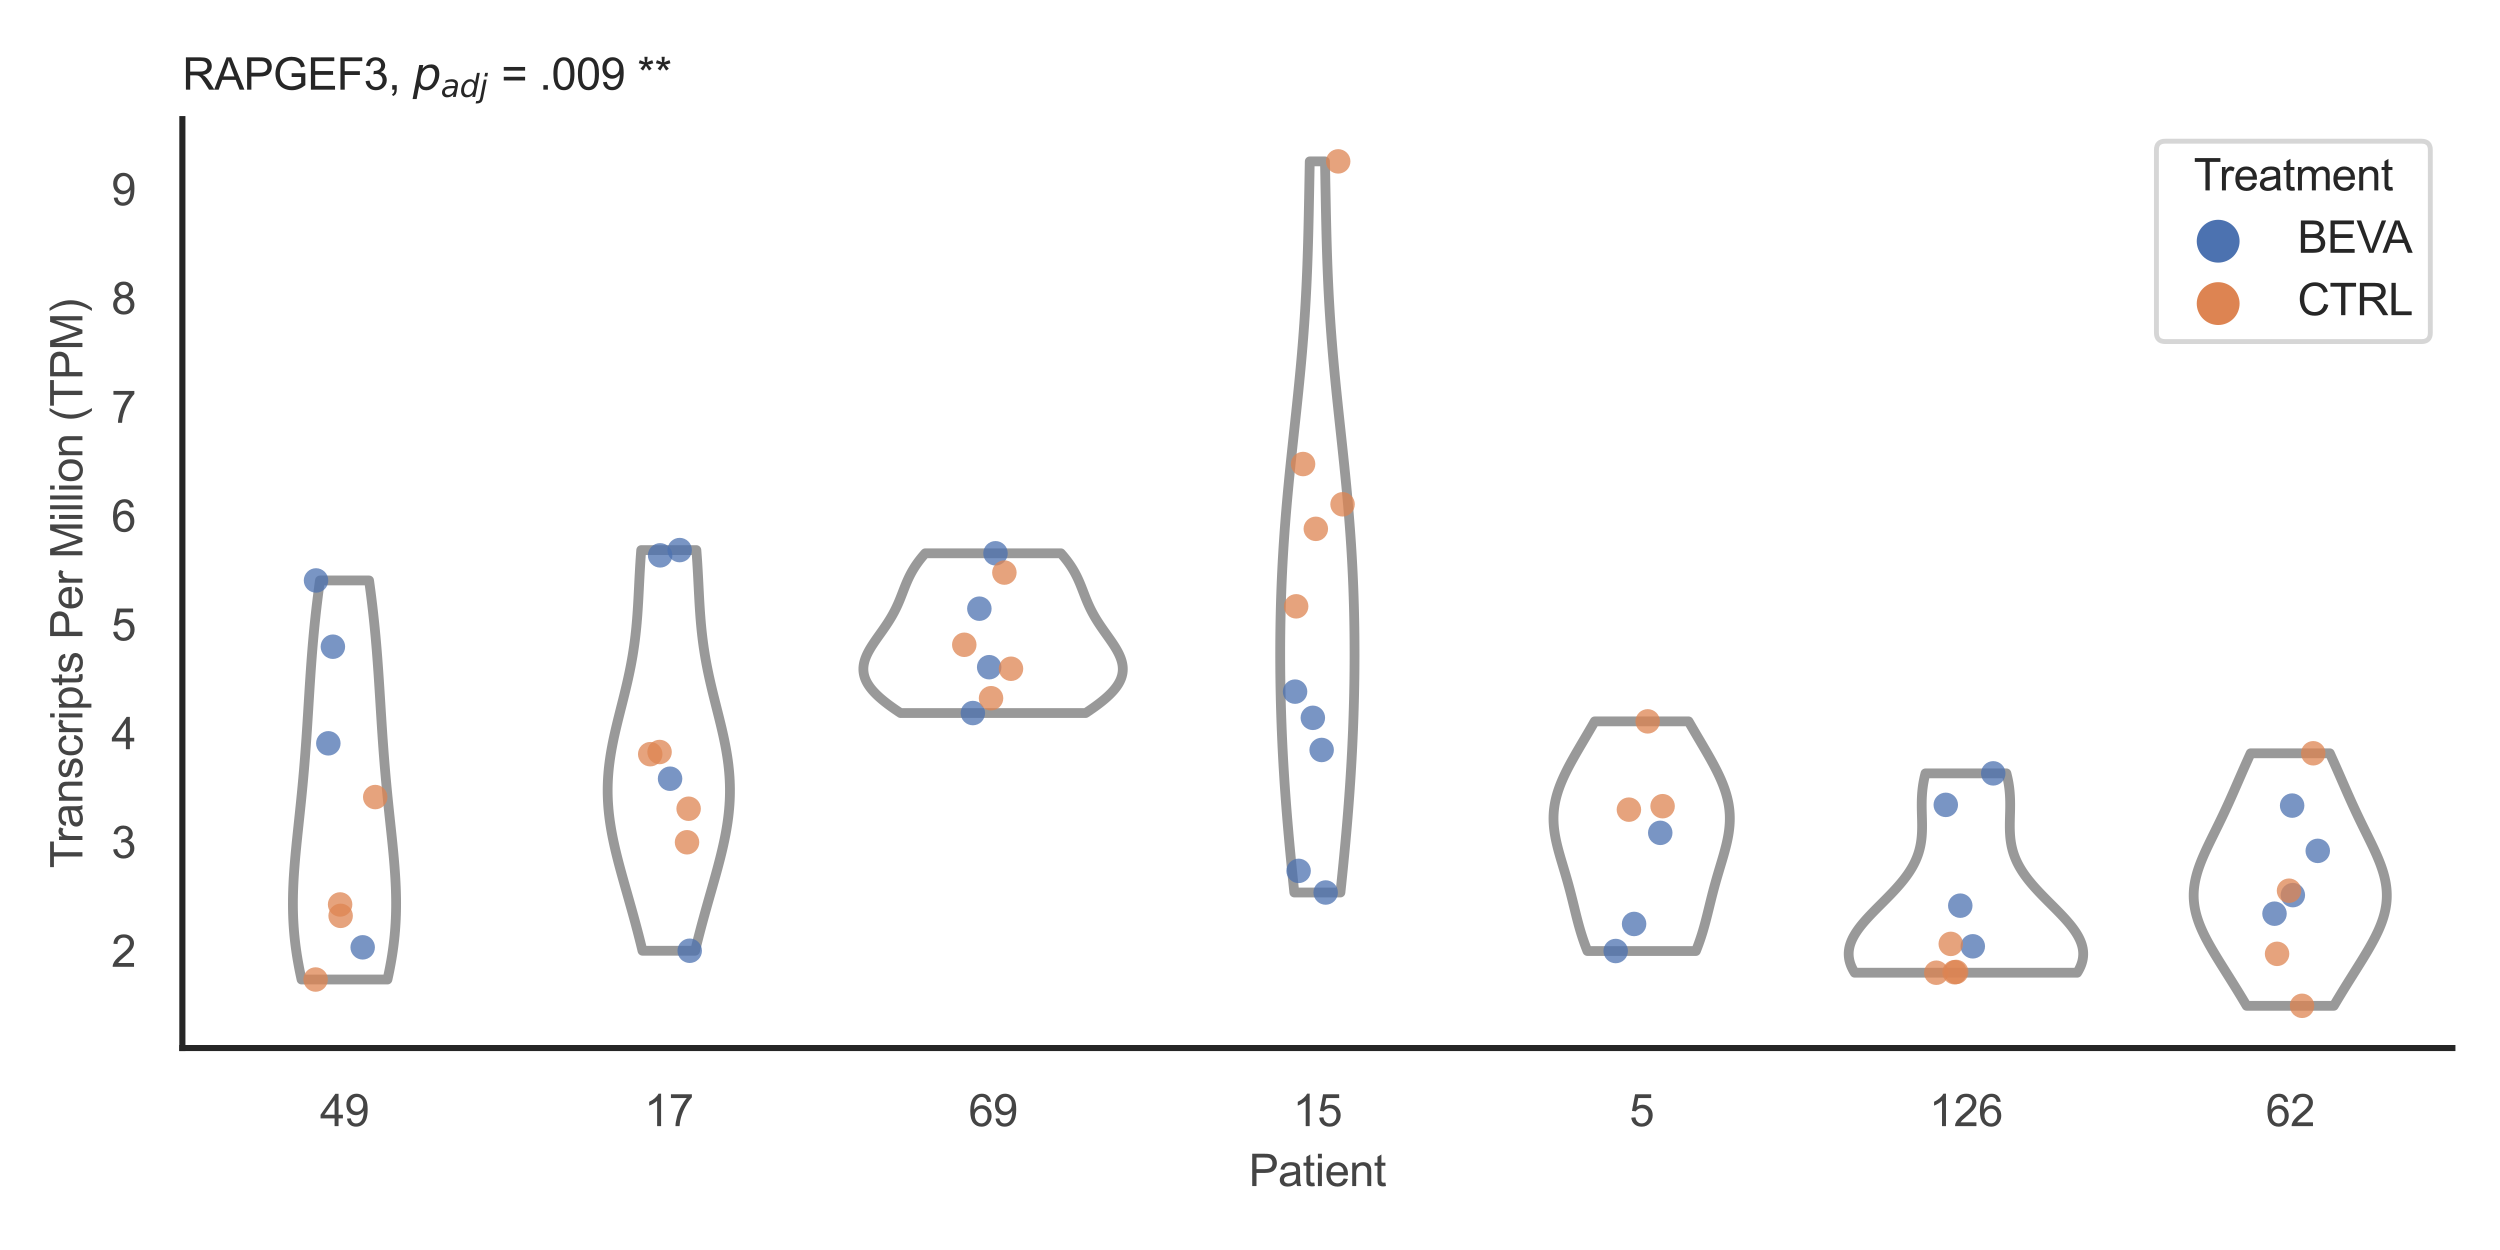 <?xml version="1.0" encoding="utf-8" standalone="no"?>
<!DOCTYPE svg PUBLIC "-//W3C//DTD SVG 1.1//EN"
  "http://www.w3.org/Graphics/SVG/1.1/DTD/svg11.dtd">
<svg xmlns:xlink="http://www.w3.org/1999/xlink" width="510.236pt" height="255.118pt" viewBox="0 0 510.236 255.118" xmlns="http://www.w3.org/2000/svg" version="1.1">
 <defs>
  <style type="text/css">*{stroke-linejoin: round; stroke-linecap: butt}</style>
 </defs>
 <g id="figure_1">
  <g id="patch_1">
   <path d="M 0 255.118 
L 510.236 255.118 
L 510.236 0 
L 0 0 
z
" style="fill: #ffffff"/>
  </g>
  <g id="axes_1">
   <g id="patch_2">
    <path d="M 37.22 213.898 
L 500.516 213.898 
L 500.516 24.32 
L 37.22 24.32 
z
" style="fill: #ffffff"/>
   </g>
   <g id="matplotlib.axis_1">
    <g id="xtick_1">
     <g id="text_1">
      <!-- 49 -->
      <g style="fill: #444444" transform="translate(65.308 229.84)scale(0.09 -0.09)">
       <defs>
        <path id="ArialMT-34" d="M 2069 0 
L 2069 1097 
L 81 1097 
L 81 1613 
L 2172 4581 
L 2631 4581 
L 2631 1613 
L 3250 1613 
L 3250 1097 
L 2631 1097 
L 2631 0 
L 2069 0 
z
M 2069 1613 
L 2069 3678 
L 634 1613 
L 2069 1613 
z
" transform="scale(0.016)"/>
        <path id="ArialMT-39" d="M 350 1059 
L 891 1109 
Q 959 728 1153 556 
Q 1347 384 1650 384 
Q 1909 384 2104 503 
Q 2300 622 2425 820 
Q 2550 1019 2634 1356 
Q 2719 1694 2719 2044 
Q 2719 2081 2716 2156 
Q 2547 1888 2255 1720 
Q 1963 1553 1622 1553 
Q 1053 1553 659 1965 
Q 266 2378 266 3053 
Q 266 3750 677 4175 
Q 1088 4600 1706 4600 
Q 2153 4600 2523 4359 
Q 2894 4119 3086 3673 
Q 3278 3228 3278 2384 
Q 3278 1506 3087 986 
Q 2897 466 2520 194 
Q 2144 -78 1638 -78 
Q 1100 -78 759 220 
Q 419 519 350 1059 
z
M 2653 3081 
Q 2653 3566 2395 3850 
Q 2138 4134 1775 4134 
Q 1400 4134 1122 3828 
Q 844 3522 844 3034 
Q 844 2597 1108 2323 
Q 1372 2050 1759 2050 
Q 2150 2050 2401 2323 
Q 2653 2597 2653 3081 
z
" transform="scale(0.016)"/>
       </defs>
       <use xlink:href="#ArialMT-34"/>
       <use xlink:href="#ArialMT-39" x="55.615"/>
      </g>
     </g>
    </g>
    <g id="xtick_2">
     <g id="text_2">
      <!-- 17 -->
      <g style="fill: #444444" transform="translate(131.493 229.84)scale(0.09 -0.09)">
       <defs>
        <path id="ArialMT-31" d="M 2384 0 
L 1822 0 
L 1822 3584 
Q 1619 3391 1289 3197 
Q 959 3003 697 2906 
L 697 3450 
Q 1169 3672 1522 3987 
Q 1875 4303 2022 4600 
L 2384 4600 
L 2384 0 
z
" transform="scale(0.016)"/>
        <path id="ArialMT-37" d="M 303 3981 
L 303 4522 
L 3269 4522 
L 3269 4084 
Q 2831 3619 2401 2847 
Q 1972 2075 1738 1259 
Q 1569 684 1522 0 
L 944 0 
Q 953 541 1156 1306 
Q 1359 2072 1739 2783 
Q 2119 3494 2547 3981 
L 303 3981 
z
" transform="scale(0.016)"/>
       </defs>
       <use xlink:href="#ArialMT-31"/>
       <use xlink:href="#ArialMT-37" x="55.615"/>
      </g>
     </g>
    </g>
    <g id="xtick_3">
     <g id="text_3">
      <!-- 69 -->
      <g style="fill: #444444" transform="translate(197.678 229.84)scale(0.09 -0.09)">
       <defs>
        <path id="ArialMT-36" d="M 3184 3459 
L 2625 3416 
Q 2550 3747 2413 3897 
Q 2184 4138 1850 4138 
Q 1581 4138 1378 3988 
Q 1113 3794 959 3422 
Q 806 3050 800 2363 
Q 1003 2672 1297 2822 
Q 1591 2972 1913 2972 
Q 2475 2972 2870 2558 
Q 3266 2144 3266 1488 
Q 3266 1056 3080 686 
Q 2894 316 2569 119 
Q 2244 -78 1831 -78 
Q 1128 -78 684 439 
Q 241 956 241 2144 
Q 241 3472 731 4075 
Q 1159 4600 1884 4600 
Q 2425 4600 2770 4297 
Q 3116 3994 3184 3459 
z
M 888 1484 
Q 888 1194 1011 928 
Q 1134 663 1356 523 
Q 1578 384 1822 384 
Q 2178 384 2434 671 
Q 2691 959 2691 1453 
Q 2691 1928 2437 2201 
Q 2184 2475 1800 2475 
Q 1419 2475 1153 2201 
Q 888 1928 888 1484 
z
" transform="scale(0.016)"/>
       </defs>
       <use xlink:href="#ArialMT-36"/>
       <use xlink:href="#ArialMT-39" x="55.615"/>
      </g>
     </g>
    </g>
    <g id="xtick_4">
     <g id="text_4">
      <!-- 15 -->
      <g style="fill: #444444" transform="translate(263.863 229.84)scale(0.09 -0.09)">
       <defs>
        <path id="ArialMT-35" d="M 266 1200 
L 856 1250 
Q 922 819 1161 601 
Q 1400 384 1738 384 
Q 2144 384 2425 690 
Q 2706 997 2706 1503 
Q 2706 1984 2436 2262 
Q 2166 2541 1728 2541 
Q 1456 2541 1237 2417 
Q 1019 2294 894 2097 
L 366 2166 
L 809 4519 
L 3088 4519 
L 3088 3981 
L 1259 3981 
L 1013 2750 
Q 1425 3038 1878 3038 
Q 2478 3038 2890 2622 
Q 3303 2206 3303 1553 
Q 3303 931 2941 478 
Q 2500 -78 1738 -78 
Q 1113 -78 717 272 
Q 322 622 266 1200 
z
" transform="scale(0.016)"/>
       </defs>
       <use xlink:href="#ArialMT-31"/>
       <use xlink:href="#ArialMT-35" x="55.615"/>
      </g>
     </g>
    </g>
    <g id="xtick_5">
     <g id="text_5">
      <!-- 5 -->
      <g style="fill: #444444" transform="translate(332.551 229.84)scale(0.09 -0.09)">
       <use xlink:href="#ArialMT-35"/>
      </g>
     </g>
    </g>
    <g id="xtick_6">
     <g id="text_6">
      <!-- 126 -->
      <g style="fill: #444444" transform="translate(393.731 229.84)scale(0.09 -0.09)">
       <defs>
        <path id="ArialMT-32" d="M 3222 541 
L 3222 0 
L 194 0 
Q 188 203 259 391 
Q 375 700 629 1000 
Q 884 1300 1366 1694 
Q 2113 2306 2375 2664 
Q 2638 3022 2638 3341 
Q 2638 3675 2398 3904 
Q 2159 4134 1775 4134 
Q 1369 4134 1125 3890 
Q 881 3647 878 3216 
L 300 3275 
Q 359 3922 746 4261 
Q 1134 4600 1788 4600 
Q 2447 4600 2831 4234 
Q 3216 3869 3216 3328 
Q 3216 3053 3103 2787 
Q 2991 2522 2730 2228 
Q 2469 1934 1863 1422 
Q 1356 997 1212 845 
Q 1069 694 975 541 
L 3222 541 
z
" transform="scale(0.016)"/>
       </defs>
       <use xlink:href="#ArialMT-31"/>
       <use xlink:href="#ArialMT-32" x="55.615"/>
       <use xlink:href="#ArialMT-36" x="111.23"/>
      </g>
     </g>
    </g>
    <g id="xtick_7">
     <g id="text_7">
      <!-- 62 -->
      <g style="fill: #444444" transform="translate(462.419 229.84)scale(0.09 -0.09)">
       <use xlink:href="#ArialMT-36"/>
       <use xlink:href="#ArialMT-32" x="55.615"/>
      </g>
     </g>
    </g>
    <g id="text_8">
     <!-- Patient -->
     <g style="fill: #444444" transform="translate(254.859 242.071)scale(0.09 -0.09)">
      <defs>
       <path id="ArialMT-50" d="M 494 0 
L 494 4581 
L 2222 4581 
Q 2678 4581 2919 4538 
Q 3256 4481 3484 4323 
Q 3713 4166 3852 3881 
Q 3991 3597 3991 3256 
Q 3991 2672 3619 2267 
Q 3247 1863 2275 1863 
L 1100 1863 
L 1100 0 
L 494 0 
z
M 1100 2403 
L 2284 2403 
Q 2872 2403 3119 2622 
Q 3366 2841 3366 3238 
Q 3366 3525 3220 3729 
Q 3075 3934 2838 4000 
Q 2684 4041 2272 4041 
L 1100 4041 
L 1100 2403 
z
" transform="scale(0.016)"/>
       <path id="ArialMT-61" d="M 2588 409 
Q 2275 144 1986 34 
Q 1697 -75 1366 -75 
Q 819 -75 525 192 
Q 231 459 231 875 
Q 231 1119 342 1320 
Q 453 1522 633 1644 
Q 813 1766 1038 1828 
Q 1203 1872 1538 1913 
Q 2219 1994 2541 2106 
Q 2544 2222 2544 2253 
Q 2544 2597 2384 2738 
Q 2169 2928 1744 2928 
Q 1347 2928 1158 2789 
Q 969 2650 878 2297 
L 328 2372 
Q 403 2725 575 2942 
Q 747 3159 1072 3276 
Q 1397 3394 1825 3394 
Q 2250 3394 2515 3294 
Q 2781 3194 2906 3042 
Q 3031 2891 3081 2659 
Q 3109 2516 3109 2141 
L 3109 1391 
Q 3109 606 3145 398 
Q 3181 191 3288 0 
L 2700 0 
Q 2613 175 2588 409 
z
M 2541 1666 
Q 2234 1541 1622 1453 
Q 1275 1403 1131 1340 
Q 988 1278 909 1158 
Q 831 1038 831 891 
Q 831 666 1001 516 
Q 1172 366 1500 366 
Q 1825 366 2078 508 
Q 2331 650 2450 897 
Q 2541 1088 2541 1459 
L 2541 1666 
z
" transform="scale(0.016)"/>
       <path id="ArialMT-74" d="M 1650 503 
L 1731 6 
Q 1494 -44 1306 -44 
Q 1000 -44 831 53 
Q 663 150 594 308 
Q 525 466 525 972 
L 525 2881 
L 113 2881 
L 113 3319 
L 525 3319 
L 525 4141 
L 1084 4478 
L 1084 3319 
L 1650 3319 
L 1650 2881 
L 1084 2881 
L 1084 941 
Q 1084 700 1114 631 
Q 1144 563 1211 522 
Q 1278 481 1403 481 
Q 1497 481 1650 503 
z
" transform="scale(0.016)"/>
       <path id="ArialMT-69" d="M 425 3934 
L 425 4581 
L 988 4581 
L 988 3934 
L 425 3934 
z
M 425 0 
L 425 3319 
L 988 3319 
L 988 0 
L 425 0 
z
" transform="scale(0.016)"/>
       <path id="ArialMT-65" d="M 2694 1069 
L 3275 997 
Q 3138 488 2766 206 
Q 2394 -75 1816 -75 
Q 1088 -75 661 373 
Q 234 822 234 1631 
Q 234 2469 665 2931 
Q 1097 3394 1784 3394 
Q 2450 3394 2872 2941 
Q 3294 2488 3294 1666 
Q 3294 1616 3291 1516 
L 816 1516 
Q 847 969 1125 678 
Q 1403 388 1819 388 
Q 2128 388 2347 550 
Q 2566 713 2694 1069 
z
M 847 1978 
L 2700 1978 
Q 2663 2397 2488 2606 
Q 2219 2931 1791 2931 
Q 1403 2931 1139 2672 
Q 875 2413 847 1978 
z
" transform="scale(0.016)"/>
       <path id="ArialMT-6e" d="M 422 0 
L 422 3319 
L 928 3319 
L 928 2847 
Q 1294 3394 1984 3394 
Q 2284 3394 2536 3286 
Q 2788 3178 2913 3003 
Q 3038 2828 3088 2588 
Q 3119 2431 3119 2041 
L 3119 0 
L 2556 0 
L 2556 2019 
Q 2556 2363 2490 2533 
Q 2425 2703 2258 2804 
Q 2091 2906 1866 2906 
Q 1506 2906 1245 2678 
Q 984 2450 984 1813 
L 984 0 
L 422 0 
z
" transform="scale(0.016)"/>
      </defs>
      <use xlink:href="#ArialMT-50"/>
      <use xlink:href="#ArialMT-61" x="66.699"/>
      <use xlink:href="#ArialMT-74" x="122.314"/>
      <use xlink:href="#ArialMT-69" x="150.098"/>
      <use xlink:href="#ArialMT-65" x="172.314"/>
      <use xlink:href="#ArialMT-6e" x="227.93"/>
      <use xlink:href="#ArialMT-74" x="283.545"/>
     </g>
    </g>
   </g>
   <g id="matplotlib.axis_2">
    <g id="ytick_1">
     <g id="text_9">
      <!-- 2 -->
      <g style="fill: #444444" transform="translate(22.715 197.318)scale(0.09 -0.09)">
       <use xlink:href="#ArialMT-32"/>
      </g>
     </g>
    </g>
    <g id="ytick_2">
     <g id="text_10">
      <!-- 3 -->
      <g style="fill: #444444" transform="translate(22.715 175.113)scale(0.09 -0.09)">
       <defs>
        <path id="ArialMT-33" d="M 269 1209 
L 831 1284 
Q 928 806 1161 595 
Q 1394 384 1728 384 
Q 2125 384 2398 659 
Q 2672 934 2672 1341 
Q 2672 1728 2419 1979 
Q 2166 2231 1775 2231 
Q 1616 2231 1378 2169 
L 1441 2663 
Q 1497 2656 1531 2656 
Q 1891 2656 2178 2843 
Q 2466 3031 2466 3422 
Q 2466 3731 2256 3934 
Q 2047 4138 1716 4138 
Q 1388 4138 1169 3931 
Q 950 3725 888 3313 
L 325 3413 
Q 428 3978 793 4289 
Q 1159 4600 1703 4600 
Q 2078 4600 2393 4439 
Q 2709 4278 2876 4000 
Q 3044 3722 3044 3409 
Q 3044 3113 2884 2869 
Q 2725 2625 2413 2481 
Q 2819 2388 3044 2092 
Q 3269 1797 3269 1353 
Q 3269 753 2831 336 
Q 2394 -81 1725 -81 
Q 1122 -81 723 278 
Q 325 638 269 1209 
z
" transform="scale(0.016)"/>
       </defs>
       <use xlink:href="#ArialMT-33"/>
      </g>
     </g>
    </g>
    <g id="ytick_3">
     <g id="text_11">
      <!-- 4 -->
      <g style="fill: #444444" transform="translate(22.715 152.909)scale(0.09 -0.09)">
       <use xlink:href="#ArialMT-34"/>
      </g>
     </g>
    </g>
    <g id="ytick_4">
     <g id="text_12">
      <!-- 5 -->
      <g style="fill: #444444" transform="translate(22.715 130.704)scale(0.09 -0.09)">
       <use xlink:href="#ArialMT-35"/>
      </g>
     </g>
    </g>
    <g id="ytick_5">
     <g id="text_13">
      <!-- 6 -->
      <g style="fill: #444444" transform="translate(22.715 108.5)scale(0.09 -0.09)">
       <use xlink:href="#ArialMT-36"/>
      </g>
     </g>
    </g>
    <g id="ytick_6">
     <g id="text_14">
      <!-- 7 -->
      <g style="fill: #444444" transform="translate(22.715 86.296)scale(0.09 -0.09)">
       <use xlink:href="#ArialMT-37"/>
      </g>
     </g>
    </g>
    <g id="ytick_7">
     <g id="text_15">
      <!-- 8 -->
      <g style="fill: #444444" transform="translate(22.715 64.091)scale(0.09 -0.09)">
       <defs>
        <path id="ArialMT-38" d="M 1131 2484 
Q 781 2613 612 2850 
Q 444 3088 444 3419 
Q 444 3919 803 4259 
Q 1163 4600 1759 4600 
Q 2359 4600 2725 4251 
Q 3091 3903 3091 3403 
Q 3091 3084 2923 2848 
Q 2756 2613 2416 2484 
Q 2838 2347 3058 2040 
Q 3278 1734 3278 1309 
Q 3278 722 2862 322 
Q 2447 -78 1769 -78 
Q 1091 -78 675 323 
Q 259 725 259 1325 
Q 259 1772 486 2073 
Q 713 2375 1131 2484 
z
M 1019 3438 
Q 1019 3113 1228 2906 
Q 1438 2700 1772 2700 
Q 2097 2700 2305 2904 
Q 2513 3109 2513 3406 
Q 2513 3716 2298 3927 
Q 2084 4138 1766 4138 
Q 1444 4138 1231 3931 
Q 1019 3725 1019 3438 
z
M 838 1322 
Q 838 1081 952 856 
Q 1066 631 1291 507 
Q 1516 384 1775 384 
Q 2178 384 2440 643 
Q 2703 903 2703 1303 
Q 2703 1709 2433 1975 
Q 2163 2241 1756 2241 
Q 1359 2241 1098 1978 
Q 838 1716 838 1322 
z
" transform="scale(0.016)"/>
       </defs>
       <use xlink:href="#ArialMT-38"/>
      </g>
     </g>
    </g>
    <g id="ytick_8">
     <g id="text_16">
      <!-- 9 -->
      <g style="fill: #444444" transform="translate(22.715 41.887)scale(0.09 -0.09)">
       <use xlink:href="#ArialMT-39"/>
      </g>
     </g>
    </g>
    <g id="text_17">
     <!-- Transcripts Per Million (TPM) -->
     <g style="fill: #444444" transform="translate(16.821 177.194)rotate(-90)scale(0.09 -0.09)">
      <defs>
       <path id="ArialMT-54" d="M 1659 0 
L 1659 4041 
L 150 4041 
L 150 4581 
L 3781 4581 
L 3781 4041 
L 2266 4041 
L 2266 0 
L 1659 0 
z
" transform="scale(0.016)"/>
       <path id="ArialMT-72" d="M 416 0 
L 416 3319 
L 922 3319 
L 922 2816 
Q 1116 3169 1280 3281 
Q 1444 3394 1641 3394 
Q 1925 3394 2219 3213 
L 2025 2691 
Q 1819 2813 1613 2813 
Q 1428 2813 1281 2702 
Q 1134 2591 1072 2394 
Q 978 2094 978 1738 
L 978 0 
L 416 0 
z
" transform="scale(0.016)"/>
       <path id="ArialMT-73" d="M 197 991 
L 753 1078 
Q 800 744 1014 566 
Q 1228 388 1613 388 
Q 2000 388 2187 545 
Q 2375 703 2375 916 
Q 2375 1106 2209 1216 
Q 2094 1291 1634 1406 
Q 1016 1563 777 1677 
Q 538 1791 414 1992 
Q 291 2194 291 2438 
Q 291 2659 392 2848 
Q 494 3038 669 3163 
Q 800 3259 1026 3326 
Q 1253 3394 1513 3394 
Q 1903 3394 2198 3281 
Q 2494 3169 2634 2976 
Q 2775 2784 2828 2463 
L 2278 2388 
Q 2241 2644 2061 2787 
Q 1881 2931 1553 2931 
Q 1166 2931 1000 2803 
Q 834 2675 834 2503 
Q 834 2394 903 2306 
Q 972 2216 1119 2156 
Q 1203 2125 1616 2013 
Q 2213 1853 2448 1751 
Q 2684 1650 2818 1456 
Q 2953 1263 2953 975 
Q 2953 694 2789 445 
Q 2625 197 2315 61 
Q 2006 -75 1616 -75 
Q 969 -75 630 194 
Q 291 463 197 991 
z
" transform="scale(0.016)"/>
       <path id="ArialMT-63" d="M 2588 1216 
L 3141 1144 
Q 3050 572 2676 248 
Q 2303 -75 1759 -75 
Q 1078 -75 664 370 
Q 250 816 250 1647 
Q 250 2184 428 2587 
Q 606 2991 970 3192 
Q 1334 3394 1763 3394 
Q 2303 3394 2647 3120 
Q 2991 2847 3088 2344 
L 2541 2259 
Q 2463 2594 2264 2762 
Q 2066 2931 1784 2931 
Q 1359 2931 1093 2626 
Q 828 2322 828 1663 
Q 828 994 1084 691 
Q 1341 388 1753 388 
Q 2084 388 2306 591 
Q 2528 794 2588 1216 
z
" transform="scale(0.016)"/>
       <path id="ArialMT-70" d="M 422 -1272 
L 422 3319 
L 934 3319 
L 934 2888 
Q 1116 3141 1344 3267 
Q 1572 3394 1897 3394 
Q 2322 3394 2647 3175 
Q 2972 2956 3137 2557 
Q 3303 2159 3303 1684 
Q 3303 1175 3120 767 
Q 2938 359 2589 142 
Q 2241 -75 1856 -75 
Q 1575 -75 1351 44 
Q 1128 163 984 344 
L 984 -1272 
L 422 -1272 
z
M 931 1641 
Q 931 1000 1190 694 
Q 1450 388 1819 388 
Q 2194 388 2461 705 
Q 2728 1022 2728 1688 
Q 2728 2322 2467 2637 
Q 2206 2953 1844 2953 
Q 1484 2953 1207 2617 
Q 931 2281 931 1641 
z
" transform="scale(0.016)"/>
       <path id="ArialMT-20" transform="scale(0.016)"/>
       <path id="ArialMT-4d" d="M 475 0 
L 475 4581 
L 1388 4581 
L 2472 1338 
Q 2622 884 2691 659 
Q 2769 909 2934 1394 
L 4031 4581 
L 4847 4581 
L 4847 0 
L 4263 0 
L 4263 3834 
L 2931 0 
L 2384 0 
L 1059 3900 
L 1059 0 
L 475 0 
z
" transform="scale(0.016)"/>
       <path id="ArialMT-6c" d="M 409 0 
L 409 4581 
L 972 4581 
L 972 0 
L 409 0 
z
" transform="scale(0.016)"/>
       <path id="ArialMT-6f" d="M 213 1659 
Q 213 2581 725 3025 
Q 1153 3394 1769 3394 
Q 2453 3394 2887 2945 
Q 3322 2497 3322 1706 
Q 3322 1066 3130 698 
Q 2938 331 2570 128 
Q 2203 -75 1769 -75 
Q 1072 -75 642 372 
Q 213 819 213 1659 
z
M 791 1659 
Q 791 1022 1069 705 
Q 1347 388 1769 388 
Q 2188 388 2466 706 
Q 2744 1025 2744 1678 
Q 2744 2294 2464 2611 
Q 2184 2928 1769 2928 
Q 1347 2928 1069 2612 
Q 791 2297 791 1659 
z
" transform="scale(0.016)"/>
       <path id="ArialMT-28" d="M 1497 -1347 
Q 1031 -759 709 28 
Q 388 816 388 1659 
Q 388 2403 628 3084 
Q 909 3875 1497 4659 
L 1900 4659 
Q 1522 4009 1400 3731 
Q 1209 3300 1100 2831 
Q 966 2247 966 1656 
Q 966 153 1900 -1347 
L 1497 -1347 
z
" transform="scale(0.016)"/>
       <path id="ArialMT-29" d="M 791 -1347 
L 388 -1347 
Q 1322 153 1322 1656 
Q 1322 2244 1188 2822 
Q 1081 3291 891 3722 
Q 769 4003 388 4659 
L 791 4659 
Q 1378 3875 1659 3084 
Q 1900 2403 1900 1659 
Q 1900 816 1576 28 
Q 1253 -759 791 -1347 
z
" transform="scale(0.016)"/>
      </defs>
      <use xlink:href="#ArialMT-54"/>
      <use xlink:href="#ArialMT-72" x="57.334"/>
      <use xlink:href="#ArialMT-61" x="90.635"/>
      <use xlink:href="#ArialMT-6e" x="146.25"/>
      <use xlink:href="#ArialMT-73" x="201.865"/>
      <use xlink:href="#ArialMT-63" x="251.865"/>
      <use xlink:href="#ArialMT-72" x="301.865"/>
      <use xlink:href="#ArialMT-69" x="335.166"/>
      <use xlink:href="#ArialMT-70" x="357.383"/>
      <use xlink:href="#ArialMT-74" x="412.998"/>
      <use xlink:href="#ArialMT-73" x="440.781"/>
      <use xlink:href="#ArialMT-20" x="490.781"/>
      <use xlink:href="#ArialMT-50" x="518.564"/>
      <use xlink:href="#ArialMT-65" x="585.264"/>
      <use xlink:href="#ArialMT-72" x="640.879"/>
      <use xlink:href="#ArialMT-20" x="674.18"/>
      <use xlink:href="#ArialMT-4d" x="701.963"/>
      <use xlink:href="#ArialMT-69" x="785.264"/>
      <use xlink:href="#ArialMT-6c" x="807.48"/>
      <use xlink:href="#ArialMT-6c" x="829.697"/>
      <use xlink:href="#ArialMT-69" x="851.914"/>
      <use xlink:href="#ArialMT-6f" x="874.131"/>
      <use xlink:href="#ArialMT-6e" x="929.746"/>
      <use xlink:href="#ArialMT-20" x="985.361"/>
      <use xlink:href="#ArialMT-28" x="1013.145"/>
      <use xlink:href="#ArialMT-54" x="1046.445"/>
      <use xlink:href="#ArialMT-50" x="1107.529"/>
      <use xlink:href="#ArialMT-4d" x="1174.229"/>
      <use xlink:href="#ArialMT-29" x="1257.529"/>
     </g>
    </g>
   </g>
   <g id="PolyCollection_1">
    <defs>
     <path id="m921628cdb5" d="M 79.079 -55.201 
L 61.546 -55.201 
L 61.367 -56.024 
L 61.195 -56.847 
L 61.033 -57.67 
L 60.879 -58.492 
L 60.734 -59.315 
L 60.599 -60.138 
L 60.475 -60.96 
L 60.36 -61.783 
L 60.255 -62.606 
L 60.162 -63.428 
L 60.078 -64.251 
L 60.005 -65.074 
L 59.943 -65.897 
L 59.891 -66.719 
L 59.849 -67.542 
L 59.818 -68.365 
L 59.796 -69.187 
L 59.784 -70.01 
L 59.781 -70.833 
L 59.786 -71.656 
L 59.801 -72.478 
L 59.824 -73.301 
L 59.854 -74.124 
L 59.891 -74.946 
L 59.935 -75.769 
L 59.986 -76.592 
L 60.042 -77.415 
L 60.104 -78.237 
L 60.17 -79.06 
L 60.24 -79.883 
L 60.314 -80.705 
L 60.392 -81.528 
L 60.472 -82.351 
L 60.554 -83.174 
L 60.639 -83.996 
L 60.724 -84.819 
L 60.811 -85.642 
L 60.898 -86.464 
L 60.986 -87.287 
L 61.073 -88.11 
L 61.161 -88.933 
L 61.247 -89.755 
L 61.333 -90.578 
L 61.418 -91.401 
L 61.501 -92.223 
L 61.583 -93.046 
L 61.663 -93.869 
L 61.742 -94.692 
L 61.818 -95.514 
L 61.893 -96.337 
L 61.966 -97.16 
L 62.038 -97.982 
L 62.107 -98.805 
L 62.174 -99.628 
L 62.24 -100.45 
L 62.303 -101.273 
L 62.365 -102.096 
L 62.426 -102.919 
L 62.484 -103.741 
L 62.542 -104.564 
L 62.598 -105.387 
L 62.653 -106.209 
L 62.707 -107.032 
L 62.76 -107.855 
L 62.812 -108.678 
L 62.864 -109.5 
L 62.915 -110.323 
L 62.966 -111.146 
L 63.017 -111.968 
L 63.069 -112.791 
L 63.12 -113.614 
L 63.172 -114.437 
L 63.225 -115.259 
L 63.278 -116.082 
L 63.333 -116.905 
L 63.389 -117.727 
L 63.446 -118.55 
L 63.505 -119.373 
L 63.565 -120.196 
L 63.628 -121.018 
L 63.692 -121.841 
L 63.759 -122.664 
L 63.827 -123.486 
L 63.899 -124.309 
L 63.973 -125.132 
L 64.049 -125.955 
L 64.128 -126.777 
L 64.21 -127.6 
L 64.295 -128.423 
L 64.383 -129.245 
L 64.473 -130.068 
L 64.567 -130.891 
L 64.663 -131.714 
L 64.763 -132.536 
L 64.865 -133.359 
L 64.969 -134.182 
L 65.077 -135.004 
L 65.187 -135.827 
L 65.3 -136.65 
L 75.326 -136.65 
L 75.326 -136.65 
L 75.438 -135.827 
L 75.548 -135.004 
L 75.656 -134.182 
L 75.761 -133.359 
L 75.863 -132.536 
L 75.962 -131.714 
L 76.058 -130.891 
L 76.152 -130.068 
L 76.242 -129.245 
L 76.33 -128.423 
L 76.415 -127.6 
L 76.497 -126.777 
L 76.576 -125.955 
L 76.653 -125.132 
L 76.726 -124.309 
L 76.798 -123.486 
L 76.867 -122.664 
L 76.933 -121.841 
L 76.997 -121.018 
L 77.06 -120.196 
L 77.12 -119.373 
L 77.179 -118.55 
L 77.236 -117.727 
L 77.292 -116.905 
L 77.347 -116.082 
L 77.4 -115.259 
L 77.453 -114.437 
L 77.505 -113.614 
L 77.557 -112.791 
L 77.608 -111.968 
L 77.659 -111.146 
L 77.71 -110.323 
L 77.761 -109.5 
L 77.813 -108.678 
L 77.865 -107.855 
L 77.918 -107.032 
L 77.972 -106.209 
L 78.027 -105.387 
L 78.083 -104.564 
L 78.141 -103.741 
L 78.2 -102.919 
L 78.26 -102.096 
L 78.322 -101.273 
L 78.386 -100.45 
L 78.451 -99.628 
L 78.518 -98.805 
L 78.588 -97.982 
L 78.659 -97.16 
L 78.732 -96.337 
L 78.807 -95.514 
L 78.884 -94.692 
L 78.962 -93.869 
L 79.042 -93.046 
L 79.124 -92.223 
L 79.208 -91.401 
L 79.292 -90.578 
L 79.378 -89.755 
L 79.465 -88.933 
L 79.552 -88.11 
L 79.639 -87.287 
L 79.727 -86.464 
L 79.814 -85.642 
L 79.901 -84.819 
L 79.987 -83.996 
L 80.071 -83.174 
L 80.153 -82.351 
L 80.233 -81.528 
L 80.311 -80.705 
L 80.385 -79.883 
L 80.455 -79.06 
L 80.522 -78.237 
L 80.583 -77.415 
L 80.639 -76.592 
L 80.69 -75.769 
L 80.734 -74.946 
L 80.771 -74.124 
L 80.802 -73.301 
L 80.824 -72.478 
L 80.839 -71.656 
L 80.845 -70.833 
L 80.842 -70.01 
L 80.829 -69.187 
L 80.808 -68.365 
L 80.776 -67.542 
L 80.734 -66.719 
L 80.682 -65.897 
L 80.62 -65.074 
L 80.547 -64.251 
L 80.464 -63.428 
L 80.37 -62.606 
L 80.265 -61.783 
L 80.151 -60.96 
L 80.026 -60.138 
L 79.891 -59.315 
L 79.746 -58.492 
L 79.593 -57.67 
L 79.43 -56.847 
L 79.258 -56.024 
L 79.079 -55.201 
z
" style="stroke: #999999; stroke-width: 2"/>
    </defs>
    <g clip-path="url(#p12edd75788)">
     <use xlink:href="#m921628cdb5" x="0" y="255.118" style="fill: #ffffff; stroke: #999999; stroke-width: 2"/>
    </g>
   </g>
   <g id="PolyCollection_2">
    <defs>
     <path id="mff19150824" d="M 141.871 -61.075 
L 131.125 -61.075 
L 130.924 -61.901 
L 130.719 -62.727 
L 130.511 -63.553 
L 130.299 -64.379 
L 130.084 -65.205 
L 129.865 -66.031 
L 129.643 -66.857 
L 129.418 -67.683 
L 129.191 -68.509 
L 128.961 -69.335 
L 128.729 -70.161 
L 128.496 -70.987 
L 128.262 -71.813 
L 128.027 -72.639 
L 127.792 -73.465 
L 127.557 -74.291 
L 127.323 -75.117 
L 127.092 -75.943 
L 126.862 -76.769 
L 126.636 -77.595 
L 126.414 -78.421 
L 126.197 -79.247 
L 125.986 -80.073 
L 125.781 -80.899 
L 125.583 -81.725 
L 125.393 -82.551 
L 125.213 -83.377 
L 125.042 -84.203 
L 124.882 -85.029 
L 124.733 -85.855 
L 124.597 -86.681 
L 124.474 -87.507 
L 124.364 -88.333 
L 124.268 -89.159 
L 124.187 -89.985 
L 124.122 -90.811 
L 124.072 -91.637 
L 124.038 -92.463 
L 124.019 -93.289 
L 124.018 -94.115 
L 124.032 -94.941 
L 124.063 -95.767 
L 124.109 -96.593 
L 124.172 -97.419 
L 124.249 -98.245 
L 124.342 -99.071 
L 124.449 -99.897 
L 124.569 -100.723 
L 124.702 -101.549 
L 124.848 -102.375 
L 125.005 -103.201 
L 125.171 -104.027 
L 125.347 -104.853 
L 125.532 -105.679 
L 125.723 -106.505 
L 125.92 -107.331 
L 126.121 -108.157 
L 126.327 -108.983 
L 126.534 -109.809 
L 126.743 -110.635 
L 126.952 -111.461 
L 127.16 -112.287 
L 127.365 -113.113 
L 127.568 -113.939 
L 127.766 -114.765 
L 127.96 -115.591 
L 128.148 -116.417 
L 128.329 -117.243 
L 128.504 -118.069 
L 128.671 -118.895 
L 128.83 -119.721 
L 128.98 -120.547 
L 129.122 -121.373 
L 129.255 -122.199 
L 129.379 -123.025 
L 129.495 -123.851 
L 129.602 -124.677 
L 129.7 -125.503 
L 129.791 -126.329 
L 129.874 -127.155 
L 129.95 -127.981 
L 130.02 -128.807 
L 130.083 -129.633 
L 130.141 -130.459 
L 130.195 -131.285 
L 130.244 -132.111 
L 130.291 -132.937 
L 130.335 -133.763 
L 130.378 -134.589 
L 130.42 -135.415 
L 130.461 -136.241 
L 130.503 -137.067 
L 130.547 -137.893 
L 130.593 -138.719 
L 130.641 -139.545 
L 130.693 -140.371 
L 130.748 -141.197 
L 130.807 -142.023 
L 130.871 -142.849 
L 142.124 -142.849 
L 142.124 -142.849 
L 142.188 -142.023 
L 142.248 -141.197 
L 142.303 -140.371 
L 142.354 -139.545 
L 142.403 -138.719 
L 142.448 -137.893 
L 142.492 -137.067 
L 142.534 -136.241 
L 142.576 -135.415 
L 142.618 -134.589 
L 142.66 -133.763 
L 142.705 -132.937 
L 142.751 -132.111 
L 142.801 -131.285 
L 142.854 -130.459 
L 142.912 -129.633 
L 142.976 -128.807 
L 143.045 -127.981 
L 143.121 -127.155 
L 143.204 -126.329 
L 143.295 -125.503 
L 143.394 -124.677 
L 143.501 -123.851 
L 143.616 -123.025 
L 143.741 -122.199 
L 143.874 -121.373 
L 144.016 -120.547 
L 144.166 -119.721 
L 144.325 -118.895 
L 144.492 -118.069 
L 144.666 -117.243 
L 144.848 -116.417 
L 145.035 -115.591 
L 145.229 -114.765 
L 145.428 -113.939 
L 145.63 -113.113 
L 145.836 -112.287 
L 146.044 -111.461 
L 146.253 -110.635 
L 146.461 -109.809 
L 146.669 -108.983 
L 146.874 -108.157 
L 147.076 -107.331 
L 147.273 -106.505 
L 147.464 -105.679 
L 147.648 -104.853 
L 147.824 -104.027 
L 147.991 -103.201 
L 148.148 -102.375 
L 148.293 -101.549 
L 148.426 -100.723 
L 148.547 -99.897 
L 148.654 -99.071 
L 148.746 -98.245 
L 148.824 -97.419 
L 148.886 -96.593 
L 148.933 -95.767 
L 148.963 -94.941 
L 148.978 -94.115 
L 148.976 -93.289 
L 148.958 -92.463 
L 148.924 -91.637 
L 148.874 -90.811 
L 148.808 -89.985 
L 148.727 -89.159 
L 148.632 -88.333 
L 148.522 -87.507 
L 148.398 -86.681 
L 148.262 -85.855 
L 148.114 -85.029 
L 147.954 -84.203 
L 147.783 -83.377 
L 147.602 -82.551 
L 147.413 -81.725 
L 147.215 -80.899 
L 147.01 -80.073 
L 146.798 -79.247 
L 146.581 -78.421 
L 146.359 -77.595 
L 146.133 -76.769 
L 145.904 -75.943 
L 145.672 -75.117 
L 145.439 -74.291 
L 145.204 -73.465 
L 144.969 -72.639 
L 144.734 -71.813 
L 144.499 -70.987 
L 144.266 -70.161 
L 144.034 -69.335 
L 143.805 -68.509 
L 143.577 -67.683 
L 143.352 -66.857 
L 143.13 -66.031 
L 142.912 -65.205 
L 142.696 -64.379 
L 142.484 -63.553 
L 142.276 -62.727 
L 142.072 -61.901 
L 141.871 -61.075 
z
" style="stroke: #999999; stroke-width: 2"/>
    </defs>
    <g clip-path="url(#p12edd75788)">
     <use xlink:href="#mff19150824" x="0" y="255.118" style="fill: #ffffff; stroke: #999999; stroke-width: 2"/>
    </g>
   </g>
   <g id="PolyCollection_3">
    <defs>
     <path id="m3ca8b945ad" d="M 221.569 -109.588 
L 183.797 -109.588 
L 183.302 -109.917 
L 182.817 -110.247 
L 182.342 -110.576 
L 181.878 -110.905 
L 181.428 -111.235 
L 180.991 -111.564 
L 180.568 -111.893 
L 180.162 -112.223 
L 179.772 -112.552 
L 179.399 -112.881 
L 179.044 -113.211 
L 178.709 -113.54 
L 178.392 -113.87 
L 178.096 -114.199 
L 177.821 -114.528 
L 177.566 -114.858 
L 177.333 -115.187 
L 177.122 -115.516 
L 176.932 -115.846 
L 176.765 -116.175 
L 176.62 -116.504 
L 176.497 -116.834 
L 176.396 -117.163 
L 176.317 -117.492 
L 176.26 -117.822 
L 176.224 -118.151 
L 176.209 -118.481 
L 176.214 -118.81 
L 176.24 -119.139 
L 176.284 -119.469 
L 176.347 -119.798 
L 176.429 -120.127 
L 176.527 -120.457 
L 176.641 -120.786 
L 176.771 -121.115 
L 176.915 -121.445 
L 177.072 -121.774 
L 177.242 -122.104 
L 177.423 -122.433 
L 177.614 -122.762 
L 177.814 -123.092 
L 178.022 -123.421 
L 178.237 -123.75 
L 178.458 -124.08 
L 178.684 -124.409 
L 178.913 -124.738 
L 179.145 -125.068 
L 179.378 -125.397 
L 179.612 -125.726 
L 179.846 -126.056 
L 180.079 -126.385 
L 180.309 -126.715 
L 180.537 -127.044 
L 180.762 -127.373 
L 180.982 -127.703 
L 181.198 -128.032 
L 181.408 -128.361 
L 181.613 -128.691 
L 181.813 -129.02 
L 182.006 -129.349 
L 182.193 -129.679 
L 182.374 -130.008 
L 182.549 -130.338 
L 182.717 -130.667 
L 182.88 -130.996 
L 183.036 -131.326 
L 183.188 -131.655 
L 183.334 -131.984 
L 183.476 -132.314 
L 183.613 -132.643 
L 183.748 -132.972 
L 183.879 -133.302 
L 184.008 -133.631 
L 184.136 -133.96 
L 184.263 -134.29 
L 184.39 -134.619 
L 184.518 -134.949 
L 184.647 -135.278 
L 184.778 -135.607 
L 184.913 -135.937 
L 185.052 -136.266 
L 185.195 -136.595 
L 185.344 -136.925 
L 185.498 -137.254 
L 185.659 -137.583 
L 185.828 -137.913 
L 186.004 -138.242 
L 186.189 -138.572 
L 186.382 -138.901 
L 186.585 -139.23 
L 186.796 -139.56 
L 187.018 -139.889 
L 187.249 -140.218 
L 187.49 -140.548 
L 187.741 -140.877 
L 188.002 -141.206 
L 188.272 -141.536 
L 188.552 -141.865 
L 188.841 -142.195 
L 216.525 -142.195 
L 216.525 -142.195 
L 216.814 -141.865 
L 217.094 -141.536 
L 217.364 -141.206 
L 217.625 -140.877 
L 217.876 -140.548 
L 218.117 -140.218 
L 218.348 -139.889 
L 218.569 -139.56 
L 218.781 -139.23 
L 218.984 -138.901 
L 219.177 -138.572 
L 219.362 -138.242 
L 219.538 -137.913 
L 219.706 -137.583 
L 219.868 -137.254 
L 220.022 -136.925 
L 220.171 -136.595 
L 220.314 -136.266 
L 220.453 -135.937 
L 220.587 -135.607 
L 220.719 -135.278 
L 220.848 -134.949 
L 220.976 -134.619 
L 221.103 -134.29 
L 221.23 -133.96 
L 221.358 -133.631 
L 221.487 -133.302 
L 221.618 -132.972 
L 221.753 -132.643 
L 221.89 -132.314 
L 222.032 -131.984 
L 222.178 -131.655 
L 222.33 -131.326 
L 222.486 -130.996 
L 222.649 -130.667 
L 222.817 -130.338 
L 222.992 -130.008 
L 223.173 -129.679 
L 223.36 -129.349 
L 223.553 -129.02 
L 223.752 -128.691 
L 223.958 -128.361 
L 224.168 -128.032 
L 224.384 -127.703 
L 224.604 -127.373 
L 224.829 -127.044 
L 225.057 -126.715 
L 225.287 -126.385 
L 225.52 -126.056 
L 225.754 -125.726 
L 225.988 -125.397 
L 226.221 -125.068 
L 226.453 -124.738 
L 226.682 -124.409 
L 226.908 -124.08 
L 227.129 -123.75 
L 227.344 -123.421 
L 227.552 -123.092 
L 227.752 -122.762 
L 227.943 -122.433 
L 228.124 -122.104 
L 228.294 -121.774 
L 228.451 -121.445 
L 228.595 -121.115 
L 228.725 -120.786 
L 228.839 -120.457 
L 228.937 -120.127 
L 229.018 -119.798 
L 229.082 -119.469 
L 229.126 -119.139 
L 229.152 -118.81 
L 229.157 -118.481 
L 229.142 -118.151 
L 229.106 -117.822 
L 229.049 -117.492 
L 228.97 -117.163 
L 228.869 -116.834 
L 228.746 -116.504 
L 228.601 -116.175 
L 228.433 -115.846 
L 228.244 -115.516 
L 228.033 -115.187 
L 227.8 -114.858 
L 227.545 -114.528 
L 227.27 -114.199 
L 226.973 -113.87 
L 226.657 -113.54 
L 226.321 -113.211 
L 225.967 -112.881 
L 225.594 -112.552 
L 225.204 -112.223 
L 224.797 -111.893 
L 224.375 -111.564 
L 223.938 -111.235 
L 223.488 -110.905 
L 223.024 -110.576 
L 222.549 -110.247 
L 222.064 -109.917 
L 221.569 -109.588 
z
" style="stroke: #999999; stroke-width: 2"/>
    </defs>
    <g clip-path="url(#p12edd75788)">
     <use xlink:href="#m3ca8b945ad" x="0" y="255.118" style="fill: #ffffff; stroke: #999999; stroke-width: 2"/>
    </g>
   </g>
   <g id="PolyCollection_4">
    <defs>
     <path id="me8bb9e17a4" d="M 273.573 -72.962 
L 264.164 -72.962 
L 264.005 -74.469 
L 263.849 -75.977 
L 263.696 -77.484 
L 263.545 -78.991 
L 263.398 -80.498 
L 263.254 -82.006 
L 263.114 -83.513 
L 262.978 -85.02 
L 262.847 -86.527 
L 262.719 -88.035 
L 262.597 -89.542 
L 262.479 -91.049 
L 262.367 -92.557 
L 262.26 -94.064 
L 262.157 -95.571 
L 262.06 -97.078 
L 261.969 -98.586 
L 261.883 -100.093 
L 261.803 -101.6 
L 261.728 -103.107 
L 261.659 -104.615 
L 261.596 -106.122 
L 261.538 -107.629 
L 261.486 -109.136 
L 261.44 -110.644 
L 261.399 -112.151 
L 261.365 -113.658 
L 261.336 -115.165 
L 261.313 -116.673 
L 261.296 -118.18 
L 261.286 -119.687 
L 261.281 -121.194 
L 261.282 -122.702 
L 261.289 -124.209 
L 261.303 -125.716 
L 261.323 -127.224 
L 261.349 -128.731 
L 261.382 -130.238 
L 261.421 -131.745 
L 261.467 -133.253 
L 261.52 -134.76 
L 261.579 -136.267 
L 261.645 -137.774 
L 261.719 -139.282 
L 261.799 -140.789 
L 261.886 -142.296 
L 261.98 -143.803 
L 262.08 -145.311 
L 262.187 -146.818 
L 262.301 -148.325 
L 262.421 -149.832 
L 262.547 -151.34 
L 262.678 -152.847 
L 262.815 -154.354 
L 262.957 -155.861 
L 263.103 -157.369 
L 263.254 -158.876 
L 263.408 -160.383 
L 263.565 -161.891 
L 263.724 -163.398 
L 263.885 -164.905 
L 264.047 -166.412 
L 264.21 -167.92 
L 264.372 -169.427 
L 264.534 -170.934 
L 264.694 -172.441 
L 264.851 -173.949 
L 265.006 -175.456 
L 265.157 -176.963 
L 265.305 -178.47 
L 265.448 -179.978 
L 265.585 -181.485 
L 265.718 -182.992 
L 265.844 -184.499 
L 265.965 -186.007 
L 266.079 -187.514 
L 266.187 -189.021 
L 266.289 -190.528 
L 266.383 -192.036 
L 266.472 -193.543 
L 266.553 -195.05 
L 266.629 -196.557 
L 266.699 -198.065 
L 266.762 -199.572 
L 266.821 -201.079 
L 266.874 -202.587 
L 266.923 -204.094 
L 266.968 -205.601 
L 267.009 -207.108 
L 267.046 -208.616 
L 267.081 -210.123 
L 267.114 -211.63 
L 267.144 -213.137 
L 267.174 -214.645 
L 267.202 -216.152 
L 267.23 -217.659 
L 267.257 -219.166 
L 267.285 -220.674 
L 267.313 -222.181 
L 270.423 -222.181 
L 270.423 -222.181 
L 270.451 -220.674 
L 270.479 -219.166 
L 270.506 -217.659 
L 270.534 -216.152 
L 270.563 -214.645 
L 270.592 -213.137 
L 270.622 -211.63 
L 270.655 -210.123 
L 270.69 -208.616 
L 270.727 -207.108 
L 270.768 -205.601 
L 270.813 -204.094 
L 270.862 -202.587 
L 270.915 -201.079 
L 270.974 -199.572 
L 271.038 -198.065 
L 271.107 -196.557 
L 271.183 -195.05 
L 271.265 -193.543 
L 271.353 -192.036 
L 271.448 -190.528 
L 271.549 -189.021 
L 271.657 -187.514 
L 271.771 -186.007 
L 271.892 -184.499 
L 272.018 -182.992 
L 272.151 -181.485 
L 272.289 -179.978 
L 272.431 -178.47 
L 272.579 -176.963 
L 272.73 -175.456 
L 272.885 -173.949 
L 273.043 -172.441 
L 273.202 -170.934 
L 273.364 -169.427 
L 273.526 -167.92 
L 273.689 -166.412 
L 273.851 -164.905 
L 274.012 -163.398 
L 274.171 -161.891 
L 274.328 -160.383 
L 274.482 -158.876 
L 274.633 -157.369 
L 274.779 -155.861 
L 274.921 -154.354 
L 275.058 -152.847 
L 275.19 -151.34 
L 275.315 -149.832 
L 275.435 -148.325 
L 275.549 -146.818 
L 275.656 -145.311 
L 275.757 -143.803 
L 275.85 -142.296 
L 275.937 -140.789 
L 276.018 -139.282 
L 276.091 -137.774 
L 276.157 -136.267 
L 276.217 -134.76 
L 276.269 -133.253 
L 276.315 -131.745 
L 276.355 -130.238 
L 276.387 -128.731 
L 276.414 -127.224 
L 276.434 -125.716 
L 276.447 -124.209 
L 276.454 -122.702 
L 276.456 -121.194 
L 276.451 -119.687 
L 276.44 -118.18 
L 276.423 -116.673 
L 276.4 -115.165 
L 276.371 -113.658 
L 276.337 -112.151 
L 276.296 -110.644 
L 276.25 -109.136 
L 276.198 -107.629 
L 276.141 -106.122 
L 276.077 -104.615 
L 276.008 -103.107 
L 275.933 -101.6 
L 275.853 -100.093 
L 275.767 -98.586 
L 275.676 -97.078 
L 275.579 -95.571 
L 275.477 -94.064 
L 275.369 -92.557 
L 275.257 -91.049 
L 275.139 -89.542 
L 275.017 -88.035 
L 274.89 -86.527 
L 274.758 -85.02 
L 274.622 -83.513 
L 274.482 -82.006 
L 274.338 -80.498 
L 274.191 -78.991 
L 274.041 -77.484 
L 273.887 -75.977 
L 273.731 -74.469 
L 273.573 -72.962 
z
" style="stroke: #999999; stroke-width: 2"/>
    </defs>
    <g clip-path="url(#p12edd75788)">
     <use xlink:href="#me8bb9e17a4" x="0" y="255.118" style="fill: #ffffff; stroke: #999999; stroke-width: 2"/>
    </g>
   </g>
   <g id="PolyCollection_5">
    <defs>
     <path id="mde3652b783" d="M 346.126 -61.02 
L 323.98 -61.02 
L 323.792 -61.494 
L 323.611 -61.967 
L 323.435 -62.441 
L 323.266 -62.914 
L 323.102 -63.388 
L 322.945 -63.861 
L 322.793 -64.335 
L 322.646 -64.808 
L 322.504 -65.281 
L 322.367 -65.755 
L 322.234 -66.228 
L 322.105 -66.702 
L 321.979 -67.175 
L 321.856 -67.649 
L 321.735 -68.122 
L 321.617 -68.595 
L 321.499 -69.069 
L 321.383 -69.542 
L 321.267 -70.016 
L 321.151 -70.489 
L 321.034 -70.963 
L 320.917 -71.436 
L 320.798 -71.909 
L 320.678 -72.383 
L 320.557 -72.856 
L 320.433 -73.33 
L 320.307 -73.803 
L 320.179 -74.277 
L 320.049 -74.75 
L 319.916 -75.223 
L 319.782 -75.697 
L 319.645 -76.17 
L 319.507 -76.644 
L 319.367 -77.117 
L 319.226 -77.591 
L 319.084 -78.064 
L 318.942 -78.538 
L 318.801 -79.011 
L 318.66 -79.484 
L 318.52 -79.958 
L 318.383 -80.431 
L 318.249 -80.905 
L 318.118 -81.378 
L 317.991 -81.852 
L 317.87 -82.325 
L 317.754 -82.798 
L 317.645 -83.272 
L 317.542 -83.745 
L 317.448 -84.219 
L 317.363 -84.692 
L 317.287 -85.166 
L 317.221 -85.639 
L 317.165 -86.112 
L 317.121 -86.586 
L 317.089 -87.059 
L 317.068 -87.533 
L 317.06 -88.006 
L 317.065 -88.48 
L 317.083 -88.953 
L 317.114 -89.426 
L 317.159 -89.9 
L 317.217 -90.373 
L 317.289 -90.847 
L 317.374 -91.32 
L 317.472 -91.794 
L 317.584 -92.267 
L 317.708 -92.74 
L 317.845 -93.214 
L 317.994 -93.687 
L 318.155 -94.161 
L 318.327 -94.634 
L 318.51 -95.108 
L 318.703 -95.581 
L 318.906 -96.055 
L 319.118 -96.528 
L 319.338 -97.001 
L 319.567 -97.475 
L 319.802 -97.948 
L 320.045 -98.422 
L 320.293 -98.895 
L 320.548 -99.369 
L 320.806 -99.842 
L 321.07 -100.315 
L 321.337 -100.789 
L 321.607 -101.262 
L 321.88 -101.736 
L 322.155 -102.209 
L 322.431 -102.683 
L 322.709 -103.156 
L 322.988 -103.629 
L 323.267 -104.103 
L 323.546 -104.576 
L 323.825 -105.05 
L 324.103 -105.523 
L 324.38 -105.997 
L 324.656 -106.47 
L 324.931 -106.943 
L 325.203 -107.417 
L 325.475 -107.89 
L 344.632 -107.89 
L 344.632 -107.89 
L 344.903 -107.417 
L 345.176 -106.943 
L 345.451 -106.47 
L 345.727 -105.997 
L 346.004 -105.523 
L 346.282 -105.05 
L 346.561 -104.576 
L 346.84 -104.103 
L 347.119 -103.629 
L 347.397 -103.156 
L 347.675 -102.683 
L 347.952 -102.209 
L 348.227 -101.736 
L 348.5 -101.262 
L 348.77 -100.789 
L 349.037 -100.315 
L 349.3 -99.842 
L 349.559 -99.369 
L 349.813 -98.895 
L 350.062 -98.422 
L 350.304 -97.948 
L 350.54 -97.475 
L 350.768 -97.001 
L 350.989 -96.528 
L 351.201 -96.055 
L 351.404 -95.581 
L 351.597 -95.108 
L 351.78 -94.634 
L 351.952 -94.161 
L 352.113 -93.687 
L 352.262 -93.214 
L 352.398 -92.74 
L 352.523 -92.267 
L 352.634 -91.794 
L 352.733 -91.32 
L 352.818 -90.847 
L 352.889 -90.373 
L 352.948 -89.9 
L 352.992 -89.426 
L 353.024 -88.953 
L 353.042 -88.48 
L 353.046 -88.006 
L 353.038 -87.533 
L 353.018 -87.059 
L 352.985 -86.586 
L 352.941 -86.112 
L 352.886 -85.639 
L 352.82 -85.166 
L 352.744 -84.692 
L 352.658 -84.219 
L 352.564 -83.745 
L 352.462 -83.272 
L 352.353 -82.798 
L 352.237 -82.325 
L 352.115 -81.852 
L 351.989 -81.378 
L 351.858 -80.905 
L 351.723 -80.431 
L 351.586 -79.958 
L 351.447 -79.484 
L 351.306 -79.011 
L 351.164 -78.538 
L 351.022 -78.064 
L 350.881 -77.591 
L 350.74 -77.117 
L 350.6 -76.644 
L 350.461 -76.17 
L 350.325 -75.697 
L 350.19 -75.223 
L 350.058 -74.75 
L 349.927 -74.277 
L 349.799 -73.803 
L 349.673 -73.33 
L 349.55 -72.856 
L 349.428 -72.383 
L 349.308 -71.909 
L 349.19 -71.436 
L 349.072 -70.963 
L 348.956 -70.489 
L 348.84 -70.016 
L 348.724 -69.542 
L 348.607 -69.069 
L 348.49 -68.595 
L 348.371 -68.122 
L 348.25 -67.649 
L 348.127 -67.175 
L 348.002 -66.702 
L 347.872 -66.228 
L 347.739 -65.755 
L 347.602 -65.281 
L 347.461 -64.808 
L 347.314 -64.335 
L 347.162 -63.861 
L 347.004 -63.388 
L 346.841 -62.914 
L 346.672 -62.441 
L 346.496 -61.967 
L 346.314 -61.494 
L 346.126 -61.02 
z
" style="stroke: #999999; stroke-width: 2"/>
    </defs>
    <g clip-path="url(#p12edd75788)">
     <use xlink:href="#mde3652b783" x="0" y="255.118" style="fill: #ffffff; stroke: #999999; stroke-width: 2"/>
    </g>
   </g>
   <g id="PolyCollection_6">
    <defs>
     <path id="m6a802e5818" d="M 423.947 -56.591 
L 378.53 -56.591 
L 378.285 -57.002 
L 378.066 -57.413 
L 377.874 -57.824 
L 377.709 -58.235 
L 377.572 -58.646 
L 377.463 -59.057 
L 377.383 -59.468 
L 377.331 -59.879 
L 377.307 -60.29 
L 377.311 -60.701 
L 377.344 -61.112 
L 377.404 -61.523 
L 377.492 -61.934 
L 377.606 -62.345 
L 377.746 -62.756 
L 377.912 -63.167 
L 378.101 -63.578 
L 378.314 -63.989 
L 378.55 -64.4 
L 378.806 -64.811 
L 379.083 -65.222 
L 379.378 -65.633 
L 379.691 -66.044 
L 380.02 -66.454 
L 380.364 -66.865 
L 380.721 -67.276 
L 381.09 -67.687 
L 381.47 -68.098 
L 381.858 -68.509 
L 382.254 -68.92 
L 382.655 -69.331 
L 383.062 -69.742 
L 383.471 -70.153 
L 383.881 -70.564 
L 384.292 -70.975 
L 384.701 -71.386 
L 385.108 -71.797 
L 385.511 -72.208 
L 385.909 -72.619 
L 386.3 -73.03 
L 386.684 -73.441 
L 387.06 -73.852 
L 387.426 -74.263 
L 387.782 -74.674 
L 388.126 -75.085 
L 388.459 -75.496 
L 388.779 -75.907 
L 389.085 -76.318 
L 389.378 -76.729 
L 389.657 -77.14 
L 389.921 -77.551 
L 390.17 -77.962 
L 390.405 -78.373 
L 390.624 -78.784 
L 390.828 -79.195 
L 391.016 -79.606 
L 391.19 -80.017 
L 391.349 -80.428 
L 391.494 -80.839 
L 391.624 -81.25 
L 391.741 -81.661 
L 391.844 -82.072 
L 391.935 -82.483 
L 392.013 -82.894 
L 392.08 -83.305 
L 392.136 -83.716 
L 392.182 -84.127 
L 392.218 -84.538 
L 392.246 -84.948 
L 392.266 -85.359 
L 392.279 -85.77 
L 392.287 -86.181 
L 392.288 -86.592 
L 392.286 -87.003 
L 392.28 -87.414 
L 392.272 -87.825 
L 392.261 -88.236 
L 392.25 -88.647 
L 392.239 -89.058 
L 392.229 -89.469 
L 392.22 -89.88 
L 392.214 -90.291 
L 392.211 -90.702 
L 392.211 -91.113 
L 392.216 -91.524 
L 392.225 -91.935 
L 392.241 -92.346 
L 392.262 -92.757 
L 392.289 -93.168 
L 392.324 -93.579 
L 392.366 -93.99 
L 392.415 -94.401 
L 392.471 -94.812 
L 392.536 -95.223 
L 392.609 -95.634 
L 392.689 -96.045 
L 392.778 -96.456 
L 392.875 -96.867 
L 392.98 -97.278 
L 409.497 -97.278 
L 409.497 -97.278 
L 409.602 -96.867 
L 409.699 -96.456 
L 409.788 -96.045 
L 409.868 -95.634 
L 409.941 -95.223 
L 410.005 -94.812 
L 410.062 -94.401 
L 410.111 -93.99 
L 410.153 -93.579 
L 410.187 -93.168 
L 410.215 -92.757 
L 410.236 -92.346 
L 410.251 -91.935 
L 410.261 -91.524 
L 410.266 -91.113 
L 410.266 -90.702 
L 410.263 -90.291 
L 410.257 -89.88 
L 410.248 -89.469 
L 410.238 -89.058 
L 410.226 -88.647 
L 410.215 -88.236 
L 410.205 -87.825 
L 410.197 -87.414 
L 410.191 -87.003 
L 410.189 -86.592 
L 410.19 -86.181 
L 410.198 -85.77 
L 410.211 -85.359 
L 410.231 -84.948 
L 410.259 -84.538 
L 410.295 -84.127 
L 410.341 -83.716 
L 410.397 -83.305 
L 410.464 -82.894 
L 410.542 -82.483 
L 410.633 -82.072 
L 410.736 -81.661 
L 410.853 -81.25 
L 410.983 -80.839 
L 411.128 -80.428 
L 411.287 -80.017 
L 411.46 -79.606 
L 411.649 -79.195 
L 411.853 -78.784 
L 412.072 -78.373 
L 412.307 -77.962 
L 412.556 -77.551 
L 412.82 -77.14 
L 413.099 -76.729 
L 413.391 -76.318 
L 413.698 -75.907 
L 414.018 -75.496 
L 414.351 -75.085 
L 414.695 -74.674 
L 415.051 -74.263 
L 415.417 -73.852 
L 415.793 -73.441 
L 416.177 -73.03 
L 416.568 -72.619 
L 416.966 -72.208 
L 417.369 -71.797 
L 417.776 -71.386 
L 418.185 -70.975 
L 418.596 -70.564 
L 419.006 -70.153 
L 419.415 -69.742 
L 419.821 -69.331 
L 420.223 -68.92 
L 420.619 -68.509 
L 421.007 -68.098 
L 421.387 -67.687 
L 421.756 -67.276 
L 422.113 -66.865 
L 422.457 -66.454 
L 422.786 -66.044 
L 423.099 -65.633 
L 423.394 -65.222 
L 423.671 -64.811 
L 423.927 -64.4 
L 424.163 -63.989 
L 424.376 -63.578 
L 424.565 -63.167 
L 424.731 -62.756 
L 424.871 -62.345 
L 424.985 -61.934 
L 425.073 -61.523 
L 425.133 -61.112 
L 425.165 -60.701 
L 425.17 -60.29 
L 425.146 -59.879 
L 425.094 -59.468 
L 425.014 -59.057 
L 424.905 -58.646 
L 424.768 -58.235 
L 424.603 -57.824 
L 424.411 -57.413 
L 424.192 -57.002 
L 423.947 -56.591 
z
" style="stroke: #999999; stroke-width: 2"/>
    </defs>
    <g clip-path="url(#p12edd75788)">
     <use xlink:href="#m6a802e5818" x="0" y="255.118" style="fill: #ffffff; stroke: #999999; stroke-width: 2"/>
    </g>
   </g>
   <g id="PolyCollection_7">
    <defs>
     <path id="m4c30d0f880" d="M 476.319 -49.837 
L 458.528 -49.837 
L 458.22 -50.358 
L 457.91 -50.878 
L 457.597 -51.399 
L 457.282 -51.92 
L 456.965 -52.44 
L 456.646 -52.961 
L 456.325 -53.481 
L 456.002 -54.002 
L 455.678 -54.523 
L 455.353 -55.043 
L 455.027 -55.564 
L 454.7 -56.084 
L 454.373 -56.605 
L 454.046 -57.126 
L 453.719 -57.646 
L 453.394 -58.167 
L 453.07 -58.687 
L 452.748 -59.208 
L 452.429 -59.729 
L 452.113 -60.249 
L 451.801 -60.77 
L 451.495 -61.29 
L 451.194 -61.811 
L 450.9 -62.332 
L 450.613 -62.852 
L 450.335 -63.373 
L 450.066 -63.893 
L 449.807 -64.414 
L 449.56 -64.935 
L 449.325 -65.455 
L 449.102 -65.976 
L 448.894 -66.496 
L 448.7 -67.017 
L 448.522 -67.538 
L 448.36 -68.058 
L 448.215 -68.579 
L 448.088 -69.099 
L 447.979 -69.62 
L 447.888 -70.141 
L 447.816 -70.661 
L 447.763 -71.182 
L 447.729 -71.702 
L 447.715 -72.223 
L 447.719 -72.744 
L 447.743 -73.264 
L 447.785 -73.785 
L 447.846 -74.305 
L 447.925 -74.826 
L 448.021 -75.347 
L 448.133 -75.867 
L 448.262 -76.388 
L 448.405 -76.908 
L 448.563 -77.429 
L 448.735 -77.95 
L 448.918 -78.47 
L 449.114 -78.991 
L 449.319 -79.512 
L 449.534 -80.032 
L 449.758 -80.553 
L 449.989 -81.073 
L 450.226 -81.594 
L 450.468 -82.115 
L 450.715 -82.635 
L 450.966 -83.156 
L 451.219 -83.676 
L 451.474 -84.197 
L 451.731 -84.718 
L 451.988 -85.238 
L 452.244 -85.759 
L 452.5 -86.279 
L 452.756 -86.8 
L 453.009 -87.321 
L 453.261 -87.841 
L 453.511 -88.362 
L 453.759 -88.882 
L 454.004 -89.403 
L 454.247 -89.924 
L 454.488 -90.444 
L 454.726 -90.965 
L 454.963 -91.485 
L 455.197 -92.006 
L 455.43 -92.527 
L 455.661 -93.047 
L 455.891 -93.568 
L 456.119 -94.088 
L 456.347 -94.609 
L 456.575 -95.13 
L 456.802 -95.65 
L 457.029 -96.171 
L 457.257 -96.691 
L 457.485 -97.212 
L 457.713 -97.733 
L 457.943 -98.253 
L 458.174 -98.774 
L 458.406 -99.294 
L 458.639 -99.815 
L 458.873 -100.336 
L 459.109 -100.856 
L 459.346 -101.377 
L 475.502 -101.377 
L 475.502 -101.377 
L 475.739 -100.856 
L 475.974 -100.336 
L 476.209 -99.815 
L 476.442 -99.294 
L 476.674 -98.774 
L 476.904 -98.253 
L 477.134 -97.733 
L 477.363 -97.212 
L 477.591 -96.691 
L 477.818 -96.171 
L 478.045 -95.65 
L 478.273 -95.13 
L 478.5 -94.609 
L 478.728 -94.088 
L 478.957 -93.568 
L 479.186 -93.047 
L 479.418 -92.527 
L 479.65 -92.006 
L 479.885 -91.485 
L 480.121 -90.965 
L 480.359 -90.444 
L 480.6 -89.924 
L 480.843 -89.403 
L 481.089 -88.882 
L 481.336 -88.362 
L 481.586 -87.841 
L 481.838 -87.321 
L 482.092 -86.8 
L 482.347 -86.279 
L 482.603 -85.759 
L 482.86 -85.238 
L 483.117 -84.718 
L 483.373 -84.197 
L 483.628 -83.676 
L 483.881 -83.156 
L 484.132 -82.635 
L 484.379 -82.115 
L 484.621 -81.594 
L 484.859 -81.073 
L 485.089 -80.553 
L 485.313 -80.032 
L 485.528 -79.512 
L 485.734 -78.991 
L 485.929 -78.47 
L 486.113 -77.95 
L 486.284 -77.429 
L 486.442 -76.908 
L 486.586 -76.388 
L 486.714 -75.867 
L 486.827 -75.347 
L 486.923 -74.826 
L 487.001 -74.305 
L 487.062 -73.785 
L 487.104 -73.264 
L 487.128 -72.744 
L 487.133 -72.223 
L 487.118 -71.702 
L 487.084 -71.182 
L 487.032 -70.661 
L 486.959 -70.141 
L 486.869 -69.62 
L 486.759 -69.099 
L 486.632 -68.579 
L 486.487 -68.058 
L 486.325 -67.538 
L 486.147 -67.017 
L 485.953 -66.496 
L 485.745 -65.976 
L 485.523 -65.455 
L 485.287 -64.935 
L 485.04 -64.414 
L 484.781 -63.893 
L 484.512 -63.373 
L 484.234 -62.852 
L 483.947 -62.332 
L 483.653 -61.811 
L 483.352 -61.29 
L 483.046 -60.77 
L 482.734 -60.249 
L 482.419 -59.729 
L 482.1 -59.208 
L 481.778 -58.687 
L 481.454 -58.167 
L 481.128 -57.646 
L 480.802 -57.126 
L 480.475 -56.605 
L 480.147 -56.084 
L 479.821 -55.564 
L 479.494 -55.043 
L 479.169 -54.523 
L 478.845 -54.002 
L 478.522 -53.481 
L 478.201 -52.961 
L 477.882 -52.44 
L 477.565 -51.92 
L 477.25 -51.399 
L 476.937 -50.878 
L 476.627 -50.358 
L 476.319 -49.837 
z
" style="stroke: #999999; stroke-width: 2"/>
    </defs>
    <g clip-path="url(#p12edd75788)">
     <use xlink:href="#m4c30d0f880" x="0" y="255.118" style="fill: #ffffff; stroke: #999999; stroke-width: 2"/>
    </g>
   </g>
   <g id="PathCollection_1"/>
   <g id="PathCollection_2"/>
   <g id="patch_3">
    <path d="M 37.22 213.898 
L 37.22 24.32 
" style="fill: none; stroke: #262626; stroke-width: 1.25; stroke-linejoin: miter; stroke-linecap: square"/>
   </g>
   <g id="patch_4">
    <path d="M 37.22 213.898 
L 500.516 213.898 
" style="fill: none; stroke: #262626; stroke-width: 1.25; stroke-linejoin: miter; stroke-linecap: square"/>
   </g>
   <g id="PathCollection_3">
    <defs>
     <path id="C0_0_b07a7814bc" d="M 0 2.5 
C 0.663 2.5 1.299 2.237 1.768 1.768 
C 2.237 1.299 2.5 0.663 2.5 -0 
C 2.5 -0.663 2.237 -1.299 1.768 -1.768 
C 1.299 -2.237 0.663 -2.5 0 -2.5 
C -0.663 -2.5 -1.299 -2.237 -1.768 -1.768 
C -2.237 -1.299 -2.5 -0.663 -2.5 0 
C -2.5 0.663 -2.237 1.299 -1.768 1.768 
C -1.299 2.237 -0.663 2.5 0 2.5 
z
"/>
    </defs>
    <g clip-path="url(#p12edd75788)">
     <use xlink:href="#C0_0_b07a7814bc" x="74.021" y="193.345" style="fill: #4c72b0; fill-opacity: 0.75"/>
    </g>
    <g clip-path="url(#p12edd75788)">
     <use xlink:href="#C0_0_b07a7814bc" x="67.012" y="151.708" style="fill: #4c72b0; fill-opacity: 0.75"/>
    </g>
    <g clip-path="url(#p12edd75788)">
     <use xlink:href="#C0_0_b07a7814bc" x="64.5" y="118.468" style="fill: #4c72b0; fill-opacity: 0.75"/>
    </g>
    <g clip-path="url(#p12edd75788)">
     <use xlink:href="#C0_0_b07a7814bc" x="67.94" y="131.989" style="fill: #4c72b0; fill-opacity: 0.75"/>
    </g>
    <g clip-path="url(#p12edd75788)">
     <use xlink:href="#C0_0_b07a7814bc" x="69.413" y="184.595" style="fill: #dd8452; fill-opacity: 0.75"/>
    </g>
    <g clip-path="url(#p12edd75788)">
     <use xlink:href="#C0_0_b07a7814bc" x="69.52" y="186.921" style="fill: #dd8452; fill-opacity: 0.75"/>
    </g>
    <g clip-path="url(#p12edd75788)">
     <use xlink:href="#C0_0_b07a7814bc" x="76.583" y="162.677" style="fill: #dd8452; fill-opacity: 0.75"/>
    </g>
    <g clip-path="url(#p12edd75788)">
     <use xlink:href="#C0_0_b07a7814bc" x="64.413" y="199.917" style="fill: #dd8452; fill-opacity: 0.75"/>
    </g>
   </g>
   <g id="PathCollection_4">
    <defs>
     <path id="C1_0_7ab161b1cf" d="M 0 2.5 
C 0.663 2.5 1.299 2.237 1.768 1.768 
C 2.237 1.299 2.5 0.663 2.5 -0 
C 2.5 -0.663 2.237 -1.299 1.768 -1.768 
C 1.299 -2.237 0.663 -2.5 0 -2.5 
C -0.663 -2.5 -1.299 -2.237 -1.768 -1.768 
C -2.237 -1.299 -2.5 -0.663 -2.5 0 
C -2.5 0.663 -2.237 1.299 -1.768 1.768 
C -1.299 2.237 -0.663 2.5 0 2.5 
z
"/>
    </defs>
    <g clip-path="url(#p12edd75788)">
     <use xlink:href="#C1_0_7ab161b1cf" x="134.728" y="113.344" style="fill: #4c72b0; fill-opacity: 0.75"/>
    </g>
    <g clip-path="url(#p12edd75788)">
     <use xlink:href="#C1_0_7ab161b1cf" x="138.715" y="112.269" style="fill: #4c72b0; fill-opacity: 0.75"/>
    </g>
    <g clip-path="url(#p12edd75788)">
     <use xlink:href="#C1_0_7ab161b1cf" x="136.757" y="158.932" style="fill: #4c72b0; fill-opacity: 0.75"/>
    </g>
    <g clip-path="url(#p12edd75788)">
     <use xlink:href="#C1_0_7ab161b1cf" x="140.766" y="194.043" style="fill: #4c72b0; fill-opacity: 0.75"/>
    </g>
    <g clip-path="url(#p12edd75788)">
     <use xlink:href="#C1_0_7ab161b1cf" x="132.707" y="153.926" style="fill: #dd8452; fill-opacity: 0.75"/>
    </g>
    <g clip-path="url(#p12edd75788)">
     <use xlink:href="#C1_0_7ab161b1cf" x="140.545" y="165.057" style="fill: #dd8452; fill-opacity: 0.75"/>
    </g>
    <g clip-path="url(#p12edd75788)">
     <use xlink:href="#C1_0_7ab161b1cf" x="134.614" y="153.481" style="fill: #dd8452; fill-opacity: 0.75"/>
    </g>
    <g clip-path="url(#p12edd75788)">
     <use xlink:href="#C1_0_7ab161b1cf" x="140.217" y="171.903" style="fill: #dd8452; fill-opacity: 0.75"/>
    </g>
   </g>
   <g id="PathCollection_5">
    <defs>
     <path id="C2_0_56cbcac311" d="M 0 2.5 
C 0.663 2.5 1.299 2.237 1.768 1.768 
C 2.237 1.299 2.5 0.663 2.5 -0 
C 2.5 -0.663 2.237 -1.299 1.768 -1.768 
C 1.299 -2.237 0.663 -2.5 0 -2.5 
C -0.663 -2.5 -1.299 -2.237 -1.768 -1.768 
C -2.237 -1.299 -2.5 -0.663 -2.5 0 
C -2.5 0.663 -2.237 1.299 -1.768 1.768 
C -1.299 2.237 -0.663 2.5 0 2.5 
z
"/>
    </defs>
    <g clip-path="url(#p12edd75788)">
     <use xlink:href="#C2_0_56cbcac311" x="199.882" y="124.228" style="fill: #4c72b0; fill-opacity: 0.75"/>
    </g>
    <g clip-path="url(#p12edd75788)">
     <use xlink:href="#C2_0_56cbcac311" x="198.555" y="145.53" style="fill: #4c72b0; fill-opacity: 0.75"/>
    </g>
    <g clip-path="url(#p12edd75788)">
     <use xlink:href="#C2_0_56cbcac311" x="201.886" y="136.171" style="fill: #4c72b0; fill-opacity: 0.75"/>
    </g>
    <g clip-path="url(#p12edd75788)">
     <use xlink:href="#C2_0_56cbcac311" x="203.177" y="112.924" style="fill: #4c72b0; fill-opacity: 0.75"/>
    </g>
    <g clip-path="url(#p12edd75788)">
     <use xlink:href="#C2_0_56cbcac311" x="196.804" y="131.596" style="fill: #dd8452; fill-opacity: 0.75"/>
    </g>
    <g clip-path="url(#p12edd75788)">
     <use xlink:href="#C2_0_56cbcac311" x="206.337" y="136.488" style="fill: #dd8452; fill-opacity: 0.75"/>
    </g>
    <g clip-path="url(#p12edd75788)">
     <use xlink:href="#C2_0_56cbcac311" x="202.266" y="142.501" style="fill: #dd8452; fill-opacity: 0.75"/>
    </g>
    <g clip-path="url(#p12edd75788)">
     <use xlink:href="#C2_0_56cbcac311" x="204.989" y="116.861" style="fill: #dd8452; fill-opacity: 0.75"/>
    </g>
   </g>
   <g id="PathCollection_6">
    <defs>
     <path id="C3_0_e76e2fde39" d="M 0 2.5 
C 0.663 2.5 1.299 2.237 1.768 1.768 
C 2.237 1.299 2.5 0.663 2.5 -0 
C 2.5 -0.663 2.237 -1.299 1.768 -1.768 
C 1.299 -2.237 0.663 -2.5 0 -2.5 
C -0.663 -2.5 -1.299 -2.237 -1.768 -1.768 
C -2.237 -1.299 -2.5 -0.663 -2.5 0 
C -2.5 0.663 -2.237 1.299 -1.768 1.768 
C -1.299 2.237 -0.663 2.5 0 2.5 
z
"/>
    </defs>
    <g clip-path="url(#p12edd75788)">
     <use xlink:href="#C3_0_e76e2fde39" x="270.562" y="182.156" style="fill: #4c72b0; fill-opacity: 0.75"/>
    </g>
    <g clip-path="url(#p12edd75788)">
     <use xlink:href="#C3_0_e76e2fde39" x="269.74" y="153.065" style="fill: #4c72b0; fill-opacity: 0.75"/>
    </g>
    <g clip-path="url(#p12edd75788)">
     <use xlink:href="#C3_0_e76e2fde39" x="265.038" y="177.742" style="fill: #4c72b0; fill-opacity: 0.75"/>
    </g>
    <g clip-path="url(#p12edd75788)">
     <use xlink:href="#C3_0_e76e2fde39" x="264.317" y="141.158" style="fill: #4c72b0; fill-opacity: 0.75"/>
    </g>
    <g clip-path="url(#p12edd75788)">
     <use xlink:href="#C3_0_e76e2fde39" x="267.944" y="146.505" style="fill: #4c72b0; fill-opacity: 0.75"/>
    </g>
    <g clip-path="url(#p12edd75788)">
     <use xlink:href="#C3_0_e76e2fde39" x="268.551" y="107.934" style="fill: #dd8452; fill-opacity: 0.75"/>
    </g>
    <g clip-path="url(#p12edd75788)">
     <use xlink:href="#C3_0_e76e2fde39" x="265.95" y="94.707" style="fill: #dd8452; fill-opacity: 0.75"/>
    </g>
    <g clip-path="url(#p12edd75788)">
     <use xlink:href="#C3_0_e76e2fde39" x="273.116" y="32.937" style="fill: #dd8452; fill-opacity: 0.75"/>
    </g>
    <g clip-path="url(#p12edd75788)">
     <use xlink:href="#C3_0_e76e2fde39" x="274.009" y="102.926" style="fill: #dd8452; fill-opacity: 0.75"/>
    </g>
    <g clip-path="url(#p12edd75788)">
     <use xlink:href="#C3_0_e76e2fde39" x="264.539" y="123.748" style="fill: #dd8452; fill-opacity: 0.75"/>
    </g>
   </g>
   <g id="PathCollection_7">
    <defs>
     <path id="C4_0_4264fd8a0c" d="M 0 2.5 
C 0.663 2.5 1.299 2.237 1.768 1.768 
C 2.237 1.299 2.5 0.663 2.5 -0 
C 2.5 -0.663 2.237 -1.299 1.768 -1.768 
C 1.299 -2.237 0.663 -2.5 0 -2.5 
C -0.663 -2.5 -1.299 -2.237 -1.768 -1.768 
C -2.237 -1.299 -2.5 -0.663 -2.5 0 
C -2.5 0.663 -2.237 1.299 -1.768 1.768 
C -1.299 2.237 -0.663 2.5 0 2.5 
z
"/>
    </defs>
    <g clip-path="url(#p12edd75788)">
     <use xlink:href="#C4_0_4264fd8a0c" x="333.51" y="188.574" style="fill: #4c72b0; fill-opacity: 0.75"/>
    </g>
    <g clip-path="url(#p12edd75788)">
     <use xlink:href="#C4_0_4264fd8a0c" x="329.755" y="194.098" style="fill: #4c72b0; fill-opacity: 0.75"/>
    </g>
    <g clip-path="url(#p12edd75788)">
     <use xlink:href="#C4_0_4264fd8a0c" x="338.848" y="169.98" style="fill: #4c72b0; fill-opacity: 0.75"/>
    </g>
    <g clip-path="url(#p12edd75788)">
     <use xlink:href="#C4_0_4264fd8a0c" x="336.284" y="147.228" style="fill: #dd8452; fill-opacity: 0.75"/>
    </g>
    <g clip-path="url(#p12edd75788)">
     <use xlink:href="#C4_0_4264fd8a0c" x="332.45" y="165.246" style="fill: #dd8452; fill-opacity: 0.75"/>
    </g>
    <g clip-path="url(#p12edd75788)">
     <use xlink:href="#C4_0_4264fd8a0c" x="339.326" y="164.541" style="fill: #dd8452; fill-opacity: 0.75"/>
    </g>
   </g>
   <g id="PathCollection_8">
    <defs>
     <path id="C5_0_61158d7123" d="M 0 2.5 
C 0.663 2.5 1.299 2.237 1.768 1.768 
C 2.237 1.299 2.5 0.663 2.5 -0 
C 2.5 -0.663 2.237 -1.299 1.768 -1.768 
C 1.299 -2.237 0.663 -2.5 0 -2.5 
C -0.663 -2.5 -1.299 -2.237 -1.768 -1.768 
C -2.237 -1.299 -2.5 -0.663 -2.5 0 
C -2.5 0.663 -2.237 1.299 -1.768 1.768 
C -1.299 2.237 -0.663 2.5 0 2.5 
z
"/>
    </defs>
    <g clip-path="url(#p12edd75788)">
     <use xlink:href="#C5_0_61158d7123" x="400.082" y="184.84" style="fill: #4c72b0; fill-opacity: 0.75"/>
    </g>
    <g clip-path="url(#p12edd75788)">
     <use xlink:href="#C5_0_61158d7123" x="397.124" y="164.269" style="fill: #4c72b0; fill-opacity: 0.75"/>
    </g>
    <g clip-path="url(#p12edd75788)">
     <use xlink:href="#C5_0_61158d7123" x="402.636" y="193.138" style="fill: #4c72b0; fill-opacity: 0.75"/>
    </g>
    <g clip-path="url(#p12edd75788)">
     <use xlink:href="#C5_0_61158d7123" x="406.81" y="157.84" style="fill: #4c72b0; fill-opacity: 0.75"/>
    </g>
    <g clip-path="url(#p12edd75788)">
     <use xlink:href="#C5_0_61158d7123" x="398.916" y="198.429" style="fill: #dd8452; fill-opacity: 0.75"/>
    </g>
    <g clip-path="url(#p12edd75788)">
     <use xlink:href="#C5_0_61158d7123" x="398.14" y="192.644" style="fill: #dd8452; fill-opacity: 0.75"/>
    </g>
    <g clip-path="url(#p12edd75788)">
     <use xlink:href="#C5_0_61158d7123" x="395.191" y="198.527" style="fill: #dd8452; fill-opacity: 0.75"/>
    </g>
    <g clip-path="url(#p12edd75788)">
     <use xlink:href="#C5_0_61158d7123" x="399.238" y="198.37" style="fill: #dd8452; fill-opacity: 0.75"/>
    </g>
   </g>
   <g id="PathCollection_9">
    <defs>
     <path id="C6_0_b420aa2d07" d="M 0 2.5 
C 0.663 2.5 1.299 2.237 1.768 1.768 
C 2.237 1.299 2.5 0.663 2.5 -0 
C 2.5 -0.663 2.237 -1.299 1.768 -1.768 
C 1.299 -2.237 0.663 -2.5 0 -2.5 
C -0.663 -2.5 -1.299 -2.237 -1.768 -1.768 
C -2.237 -1.299 -2.5 -0.663 -2.5 0 
C -2.5 0.663 -2.237 1.299 -1.768 1.768 
C -1.299 2.237 -0.663 2.5 0 2.5 
z
"/>
    </defs>
    <g clip-path="url(#p12edd75788)">
     <use xlink:href="#C6_0_b420aa2d07" x="467.813" y="164.419" style="fill: #4c72b0; fill-opacity: 0.75"/>
    </g>
    <g clip-path="url(#p12edd75788)">
     <use xlink:href="#C6_0_b420aa2d07" x="473.042" y="173.658" style="fill: #4c72b0; fill-opacity: 0.75"/>
    </g>
    <g clip-path="url(#p12edd75788)">
     <use xlink:href="#C6_0_b420aa2d07" x="464.215" y="186.478" style="fill: #4c72b0; fill-opacity: 0.75"/>
    </g>
    <g clip-path="url(#p12edd75788)">
     <use xlink:href="#C6_0_b420aa2d07" x="467.957" y="182.689" style="fill: #4c72b0; fill-opacity: 0.75"/>
    </g>
    <g clip-path="url(#p12edd75788)">
     <use xlink:href="#C6_0_b420aa2d07" x="467.175" y="181.788" style="fill: #dd8452; fill-opacity: 0.75"/>
    </g>
    <g clip-path="url(#p12edd75788)">
     <use xlink:href="#C6_0_b420aa2d07" x="469.837" y="205.281" style="fill: #dd8452; fill-opacity: 0.75"/>
    </g>
    <g clip-path="url(#p12edd75788)">
     <use xlink:href="#C6_0_b420aa2d07" x="464.737" y="194.674" style="fill: #dd8452; fill-opacity: 0.75"/>
    </g>
    <g clip-path="url(#p12edd75788)">
     <use xlink:href="#C6_0_b420aa2d07" x="472.121" y="153.741" style="fill: #dd8452; fill-opacity: 0.75"/>
    </g>
   </g>
   <g id="text_18">
    <!-- RAPGEF3, $p_{adj}$ = .009 ** -->
    <g style="fill: #262626" transform="translate(37.22 18.32)scale(0.09 -0.09)">
     <defs>
      <path id="ArialMT-52" d="M 503 0 
L 503 4581 
L 2534 4581 
Q 3147 4581 3465 4457 
Q 3784 4334 3975 4021 
Q 4166 3709 4166 3331 
Q 4166 2844 3850 2509 
Q 3534 2175 2875 2084 
Q 3116 1969 3241 1856 
Q 3506 1613 3744 1247 
L 4541 0 
L 3778 0 
L 3172 953 
Q 2906 1366 2734 1584 
Q 2563 1803 2427 1890 
Q 2291 1978 2150 2013 
Q 2047 2034 1813 2034 
L 1109 2034 
L 1109 0 
L 503 0 
z
M 1109 2559 
L 2413 2559 
Q 2828 2559 3062 2645 
Q 3297 2731 3419 2920 
Q 3541 3109 3541 3331 
Q 3541 3656 3305 3865 
Q 3069 4075 2559 4075 
L 1109 4075 
L 1109 2559 
z
" transform="scale(0.016)"/>
      <path id="ArialMT-41" d="M -9 0 
L 1750 4581 
L 2403 4581 
L 4278 0 
L 3588 0 
L 3053 1388 
L 1138 1388 
L 634 0 
L -9 0 
z
M 1313 1881 
L 2866 1881 
L 2388 3150 
Q 2169 3728 2063 4100 
Q 1975 3659 1816 3225 
L 1313 1881 
z
" transform="scale(0.016)"/>
      <path id="ArialMT-47" d="M 2638 1797 
L 2638 2334 
L 4578 2338 
L 4578 638 
Q 4131 281 3656 101 
Q 3181 -78 2681 -78 
Q 2006 -78 1454 211 
Q 903 500 622 1047 
Q 341 1594 341 2269 
Q 341 2938 620 3517 
Q 900 4097 1425 4378 
Q 1950 4659 2634 4659 
Q 3131 4659 3532 4498 
Q 3934 4338 4162 4050 
Q 4391 3763 4509 3300 
L 3963 3150 
Q 3859 3500 3706 3700 
Q 3553 3900 3268 4020 
Q 2984 4141 2638 4141 
Q 2222 4141 1919 4014 
Q 1616 3888 1430 3681 
Q 1244 3475 1141 3228 
Q 966 2803 966 2306 
Q 966 1694 1177 1281 
Q 1388 869 1791 669 
Q 2194 469 2647 469 
Q 3041 469 3416 620 
Q 3791 772 3984 944 
L 3984 1797 
L 2638 1797 
z
" transform="scale(0.016)"/>
      <path id="ArialMT-45" d="M 506 0 
L 506 4581 
L 3819 4581 
L 3819 4041 
L 1113 4041 
L 1113 2638 
L 3647 2638 
L 3647 2100 
L 1113 2100 
L 1113 541 
L 3925 541 
L 3925 0 
L 506 0 
z
" transform="scale(0.016)"/>
      <path id="ArialMT-46" d="M 525 0 
L 525 4581 
L 3616 4581 
L 3616 4041 
L 1131 4041 
L 1131 2622 
L 3281 2622 
L 3281 2081 
L 1131 2081 
L 1131 0 
L 525 0 
z
" transform="scale(0.016)"/>
      <path id="ArialMT-2c" d="M 569 0 
L 569 641 
L 1209 641 
L 1209 0 
Q 1209 -353 1084 -570 
Q 959 -788 688 -906 
L 531 -666 
Q 709 -588 793 -436 
Q 878 -284 888 0 
L 569 0 
z
" transform="scale(0.016)"/>
      <path id="DejaVuSans-Oblique-70" d="M 3175 2156 
Q 3175 2616 2975 2859 
Q 2775 3103 2400 3103 
Q 2144 3103 1911 2972 
Q 1678 2841 1497 2591 
Q 1319 2344 1212 1994 
Q 1106 1644 1106 1300 
Q 1106 863 1306 627 
Q 1506 391 1875 391 
Q 2147 391 2380 519 
Q 2613 647 2778 891 
Q 2956 1147 3065 1494 
Q 3175 1841 3175 2156 
z
M 1394 2969 
Q 1625 3272 1939 3428 
Q 2253 3584 2638 3584 
Q 3175 3584 3472 3232 
Q 3769 2881 3769 2247 
Q 3769 1728 3584 1258 
Q 3400 788 3053 416 
Q 2822 169 2531 39 
Q 2241 -91 1919 -91 
Q 1547 -91 1294 64 
Q 1041 219 916 525 
L 556 -1331 
L -19 -1331 
L 922 3500 
L 1497 3500 
L 1394 2969 
z
" transform="scale(0.016)"/>
      <path id="DejaVuSans-Oblique-61" d="M 3438 1997 
L 3047 0 
L 2472 0 
L 2578 531 
Q 2325 219 2001 64 
Q 1678 -91 1281 -91 
Q 834 -91 548 182 
Q 263 456 263 884 
Q 263 1497 752 1853 
Q 1241 2209 2100 2209 
L 2900 2209 
L 2931 2363 
Q 2938 2388 2941 2417 
Q 2944 2447 2944 2509 
Q 2944 2788 2717 2942 
Q 2491 3097 2081 3097 
Q 1800 3097 1504 3025 
Q 1209 2953 897 2809 
L 997 3341 
Q 1322 3463 1633 3523 
Q 1944 3584 2234 3584 
Q 2853 3584 3176 3315 
Q 3500 3047 3500 2534 
Q 3500 2431 3484 2292 
Q 3469 2153 3438 1997 
z
M 2816 1759 
L 2241 1759 
Q 1534 1759 1195 1570 
Q 856 1381 856 984 
Q 856 709 1029 553 
Q 1203 397 1509 397 
Q 1978 397 2328 733 
Q 2678 1069 2791 1631 
L 2816 1759 
z
" transform="scale(0.016)"/>
      <path id="DejaVuSans-Oblique-64" d="M 2675 525 
Q 2444 222 2128 65 
Q 1813 -91 1428 -91 
Q 903 -91 598 267 
Q 294 625 294 1247 
Q 294 1766 478 2236 
Q 663 2706 1013 3078 
Q 1244 3325 1534 3454 
Q 1825 3584 2144 3584 
Q 2481 3584 2739 3421 
Q 2997 3259 3138 2956 
L 3513 4863 
L 4091 4863 
L 3144 0 
L 2566 0 
L 2675 525 
z
M 891 1350 
Q 891 897 1095 644 
Q 1300 391 1663 391 
Q 1931 391 2161 520 
Q 2391 650 2566 903 
Q 2750 1166 2856 1509 
Q 2963 1853 2963 2188 
Q 2963 2622 2758 2865 
Q 2553 3109 2194 3109 
Q 1922 3109 1687 2981 
Q 1453 2853 1288 2613 
Q 1106 2353 998 2009 
Q 891 1666 891 1350 
z
" transform="scale(0.016)"/>
      <path id="DejaVuSans-Oblique-6a" d="M 928 3500 
L 1503 3500 
L 813 -63 
L 809 -78 
Q 694 -675 544 -897 
Q 403 -1106 132 -1218 
Q -138 -1331 -506 -1331 
L -722 -1331 
L -628 -844 
L -481 -844 
Q -144 -844 -1 -703 
Q 141 -563 238 -63 
L 928 3500 
z
M 1197 4863 
L 1772 4863 
L 1631 4134 
L 1056 4134 
L 1197 4863 
z
" transform="scale(0.016)"/>
      <path id="ArialMT-3d" d="M 3381 2694 
L 356 2694 
L 356 3219 
L 3381 3219 
L 3381 2694 
z
M 3381 1303 
L 356 1303 
L 356 1828 
L 3381 1828 
L 3381 1303 
z
" transform="scale(0.016)"/>
      <path id="ArialMT-2e" d="M 581 0 
L 581 641 
L 1222 641 
L 1222 0 
L 581 0 
z
" transform="scale(0.016)"/>
      <path id="ArialMT-30" d="M 266 2259 
Q 266 3072 433 3567 
Q 600 4063 929 4331 
Q 1259 4600 1759 4600 
Q 2128 4600 2406 4451 
Q 2684 4303 2865 4023 
Q 3047 3744 3150 3342 
Q 3253 2941 3253 2259 
Q 3253 1453 3087 958 
Q 2922 463 2592 192 
Q 2263 -78 1759 -78 
Q 1097 -78 719 397 
Q 266 969 266 2259 
z
M 844 2259 
Q 844 1131 1108 757 
Q 1372 384 1759 384 
Q 2147 384 2411 759 
Q 2675 1134 2675 2259 
Q 2675 3391 2411 3762 
Q 2147 4134 1753 4134 
Q 1366 4134 1134 3806 
Q 844 3388 844 2259 
z
" transform="scale(0.016)"/>
      <path id="ArialMT-2a" d="M 200 3741 
L 344 4184 
Q 841 4009 1066 3881 
Q 1006 4447 1003 4659 
L 1456 4659 
Q 1447 4350 1384 3884 
Q 1706 4047 2122 4184 
L 2266 3741 
Q 1869 3609 1488 3566 
Q 1678 3400 2025 2975 
L 1650 2709 
Q 1469 2956 1222 3381 
Q 991 2941 816 2709 
L 447 2975 
Q 809 3422 966 3566 
Q 563 3644 200 3741 
z
" transform="scale(0.016)"/>
     </defs>
     <use xlink:href="#ArialMT-52" transform="translate(0 0.203)"/>
     <use xlink:href="#ArialMT-41" transform="translate(72.217 0.203)"/>
     <use xlink:href="#ArialMT-50" transform="translate(138.916 0.203)"/>
     <use xlink:href="#ArialMT-47" transform="translate(205.615 0.203)"/>
     <use xlink:href="#ArialMT-45" transform="translate(283.398 0.203)"/>
     <use xlink:href="#ArialMT-46" transform="translate(350.098 0.203)"/>
     <use xlink:href="#ArialMT-33" transform="translate(411.182 0.203)"/>
     <use xlink:href="#ArialMT-2c" transform="translate(466.797 0.203)"/>
     <use xlink:href="#ArialMT-20" transform="translate(494.58 0.203)"/>
     <use xlink:href="#DejaVuSans-Oblique-70" transform="translate(522.363 0.203)"/>
     <use xlink:href="#DejaVuSans-Oblique-61" transform="translate(585.84 -16.203)scale(0.7)"/>
     <use xlink:href="#DejaVuSans-Oblique-64" transform="translate(628.735 -16.203)scale(0.7)"/>
     <use xlink:href="#DejaVuSans-Oblique-6a" transform="translate(673.169 -16.203)scale(0.7)"/>
     <use xlink:href="#ArialMT-20" transform="translate(695.352 0.203)"/>
     <use xlink:href="#ArialMT-3d" transform="translate(723.135 0.203)"/>
     <use xlink:href="#ArialMT-20" transform="translate(781.533 0.203)"/>
     <use xlink:href="#ArialMT-2e" transform="translate(809.316 0.203)"/>
     <use xlink:href="#ArialMT-30" transform="translate(837.1 0.203)"/>
     <use xlink:href="#ArialMT-30" transform="translate(892.715 0.203)"/>
     <use xlink:href="#ArialMT-39" transform="translate(948.33 0.203)"/>
     <use xlink:href="#ArialMT-20" transform="translate(1003.945 0.203)"/>
     <use xlink:href="#ArialMT-2a" transform="translate(1031.729 0.203)"/>
     <use xlink:href="#ArialMT-2a" transform="translate(1070.645 0.203)"/>
    </g>
   </g>
   <g id="legend_1">
    <g id="patch_5">
     <path d="M 441.915 69.712 
L 494.216 69.712 
Q 496.016 69.712 496.016 67.912 
L 496.016 30.62 
Q 496.016 28.82 494.216 28.82 
L 441.915 28.82 
Q 440.115 28.82 440.115 30.62 
L 440.115 67.912 
Q 440.115 69.712 441.915 69.712 
z
" style="fill: #ffffff; opacity: 0.8; stroke: #cccccc; stroke-linejoin: miter"/>
    </g>
    <g id="text_19">
     <!-- Treatment -->
     <g style="fill: #262626" transform="translate(447.729 38.862)scale(0.09 -0.09)">
      <defs>
       <path id="ArialMT-6d" d="M 422 0 
L 422 3319 
L 925 3319 
L 925 2853 
Q 1081 3097 1340 3245 
Q 1600 3394 1931 3394 
Q 2300 3394 2536 3241 
Q 2772 3088 2869 2813 
Q 3263 3394 3894 3394 
Q 4388 3394 4653 3120 
Q 4919 2847 4919 2278 
L 4919 0 
L 4359 0 
L 4359 2091 
Q 4359 2428 4304 2576 
Q 4250 2725 4106 2815 
Q 3963 2906 3769 2906 
Q 3419 2906 3187 2673 
Q 2956 2441 2956 1928 
L 2956 0 
L 2394 0 
L 2394 2156 
Q 2394 2531 2256 2718 
Q 2119 2906 1806 2906 
Q 1569 2906 1367 2781 
Q 1166 2656 1075 2415 
Q 984 2175 984 1722 
L 984 0 
L 422 0 
z
" transform="scale(0.016)"/>
      </defs>
      <use xlink:href="#ArialMT-54"/>
      <use xlink:href="#ArialMT-72" x="57.334"/>
      <use xlink:href="#ArialMT-65" x="90.635"/>
      <use xlink:href="#ArialMT-61" x="146.25"/>
      <use xlink:href="#ArialMT-74" x="201.865"/>
      <use xlink:href="#ArialMT-6d" x="229.648"/>
      <use xlink:href="#ArialMT-65" x="312.949"/>
      <use xlink:href="#ArialMT-6e" x="368.564"/>
      <use xlink:href="#ArialMT-74" x="424.18"/>
     </g>
    </g>
    <g id="PathCollection_10">
     <defs>
      <path id="m4be80f384a" d="M 0 3.873 
C 1.027 3.873 2.012 3.465 2.739 2.739 
C 3.465 2.012 3.873 1.027 3.873 0 
C 3.873 -1.027 3.465 -2.012 2.739 -2.739 
C 2.012 -3.465 1.027 -3.873 0 -3.873 
C -1.027 -3.873 -2.012 -3.465 -2.739 -2.739 
C -3.465 -2.012 -3.873 -1.027 -3.873 0 
C -3.873 1.027 -3.465 2.012 -2.739 2.739 
C -2.012 3.465 -1.027 3.873 0 3.873 
z
" style="stroke: #4c72b0"/>
     </defs>
     <g>
      <use xlink:href="#m4be80f384a" x="452.715" y="49.23" style="fill: #4c72b0; stroke: #4c72b0"/>
     </g>
    </g>
    <g id="text_20">
     <!-- BEVA -->
     <g style="fill: #262626" transform="translate(468.915 51.593)scale(0.09 -0.09)">
      <defs>
       <path id="ArialMT-42" d="M 469 0 
L 469 4581 
L 2188 4581 
Q 2713 4581 3030 4442 
Q 3347 4303 3526 4014 
Q 3706 3725 3706 3409 
Q 3706 3116 3547 2856 
Q 3388 2597 3066 2438 
Q 3481 2316 3704 2022 
Q 3928 1728 3928 1328 
Q 3928 1006 3792 729 
Q 3656 453 3456 303 
Q 3256 153 2954 76 
Q 2653 0 2216 0 
L 469 0 
z
M 1075 2656 
L 2066 2656 
Q 2469 2656 2644 2709 
Q 2875 2778 2992 2937 
Q 3109 3097 3109 3338 
Q 3109 3566 3000 3739 
Q 2891 3913 2687 3977 
Q 2484 4041 1991 4041 
L 1075 4041 
L 1075 2656 
z
M 1075 541 
L 2216 541 
Q 2509 541 2628 563 
Q 2838 600 2978 687 
Q 3119 775 3209 942 
Q 3300 1109 3300 1328 
Q 3300 1584 3169 1773 
Q 3038 1963 2805 2039 
Q 2572 2116 2134 2116 
L 1075 2116 
L 1075 541 
z
" transform="scale(0.016)"/>
       <path id="ArialMT-56" d="M 1803 0 
L 28 4581 
L 684 4581 
L 1875 1253 
Q 2019 853 2116 503 
Q 2222 878 2363 1253 
L 3600 4581 
L 4219 4581 
L 2425 0 
L 1803 0 
z
" transform="scale(0.016)"/>
      </defs>
      <use xlink:href="#ArialMT-42"/>
      <use xlink:href="#ArialMT-45" x="66.699"/>
      <use xlink:href="#ArialMT-56" x="133.398"/>
      <use xlink:href="#ArialMT-41" x="192.723"/>
     </g>
    </g>
    <g id="PathCollection_11">
     <defs>
      <path id="m139645c0b2" d="M 0 3.873 
C 1.027 3.873 2.012 3.465 2.739 2.739 
C 3.465 2.012 3.873 1.027 3.873 0 
C 3.873 -1.027 3.465 -2.012 2.739 -2.739 
C 2.012 -3.465 1.027 -3.873 0 -3.873 
C -1.027 -3.873 -2.012 -3.465 -2.739 -2.739 
C -3.465 -2.012 -3.873 -1.027 -3.873 0 
C -3.873 1.027 -3.465 2.012 -2.739 2.739 
C -2.012 3.465 -1.027 3.873 0 3.873 
z
" style="stroke: #dd8452"/>
     </defs>
     <g>
      <use xlink:href="#m139645c0b2" x="452.715" y="61.961" style="fill: #dd8452; stroke: #dd8452"/>
     </g>
    </g>
    <g id="text_21">
     <!-- CTRL -->
     <g style="fill: #262626" transform="translate(468.915 64.324)scale(0.09 -0.09)">
      <defs>
       <path id="ArialMT-43" d="M 3763 1606 
L 4369 1453 
Q 4178 706 3683 314 
Q 3188 -78 2472 -78 
Q 1731 -78 1267 223 
Q 803 525 561 1097 
Q 319 1669 319 2325 
Q 319 3041 592 3573 
Q 866 4106 1370 4382 
Q 1875 4659 2481 4659 
Q 3169 4659 3637 4309 
Q 4106 3959 4291 3325 
L 3694 3184 
Q 3534 3684 3231 3912 
Q 2928 4141 2469 4141 
Q 1941 4141 1586 3887 
Q 1231 3634 1087 3207 
Q 944 2781 944 2328 
Q 944 1744 1114 1308 
Q 1284 872 1643 656 
Q 2003 441 2422 441 
Q 2931 441 3284 734 
Q 3638 1028 3763 1606 
z
" transform="scale(0.016)"/>
       <path id="ArialMT-4c" d="M 469 0 
L 469 4581 
L 1075 4581 
L 1075 541 
L 3331 541 
L 3331 0 
L 469 0 
z
" transform="scale(0.016)"/>
      </defs>
      <use xlink:href="#ArialMT-43"/>
      <use xlink:href="#ArialMT-54" x="72.217"/>
      <use xlink:href="#ArialMT-52" x="133.301"/>
      <use xlink:href="#ArialMT-4c" x="205.518"/>
     </g>
    </g>
   </g>
  </g>
 </g>
 <defs>
  <clipPath id="p12edd75788">
   <rect x="37.22" y="24.32" width="463.296" height="189.578"/>
  </clipPath>
 </defs>
</svg>
